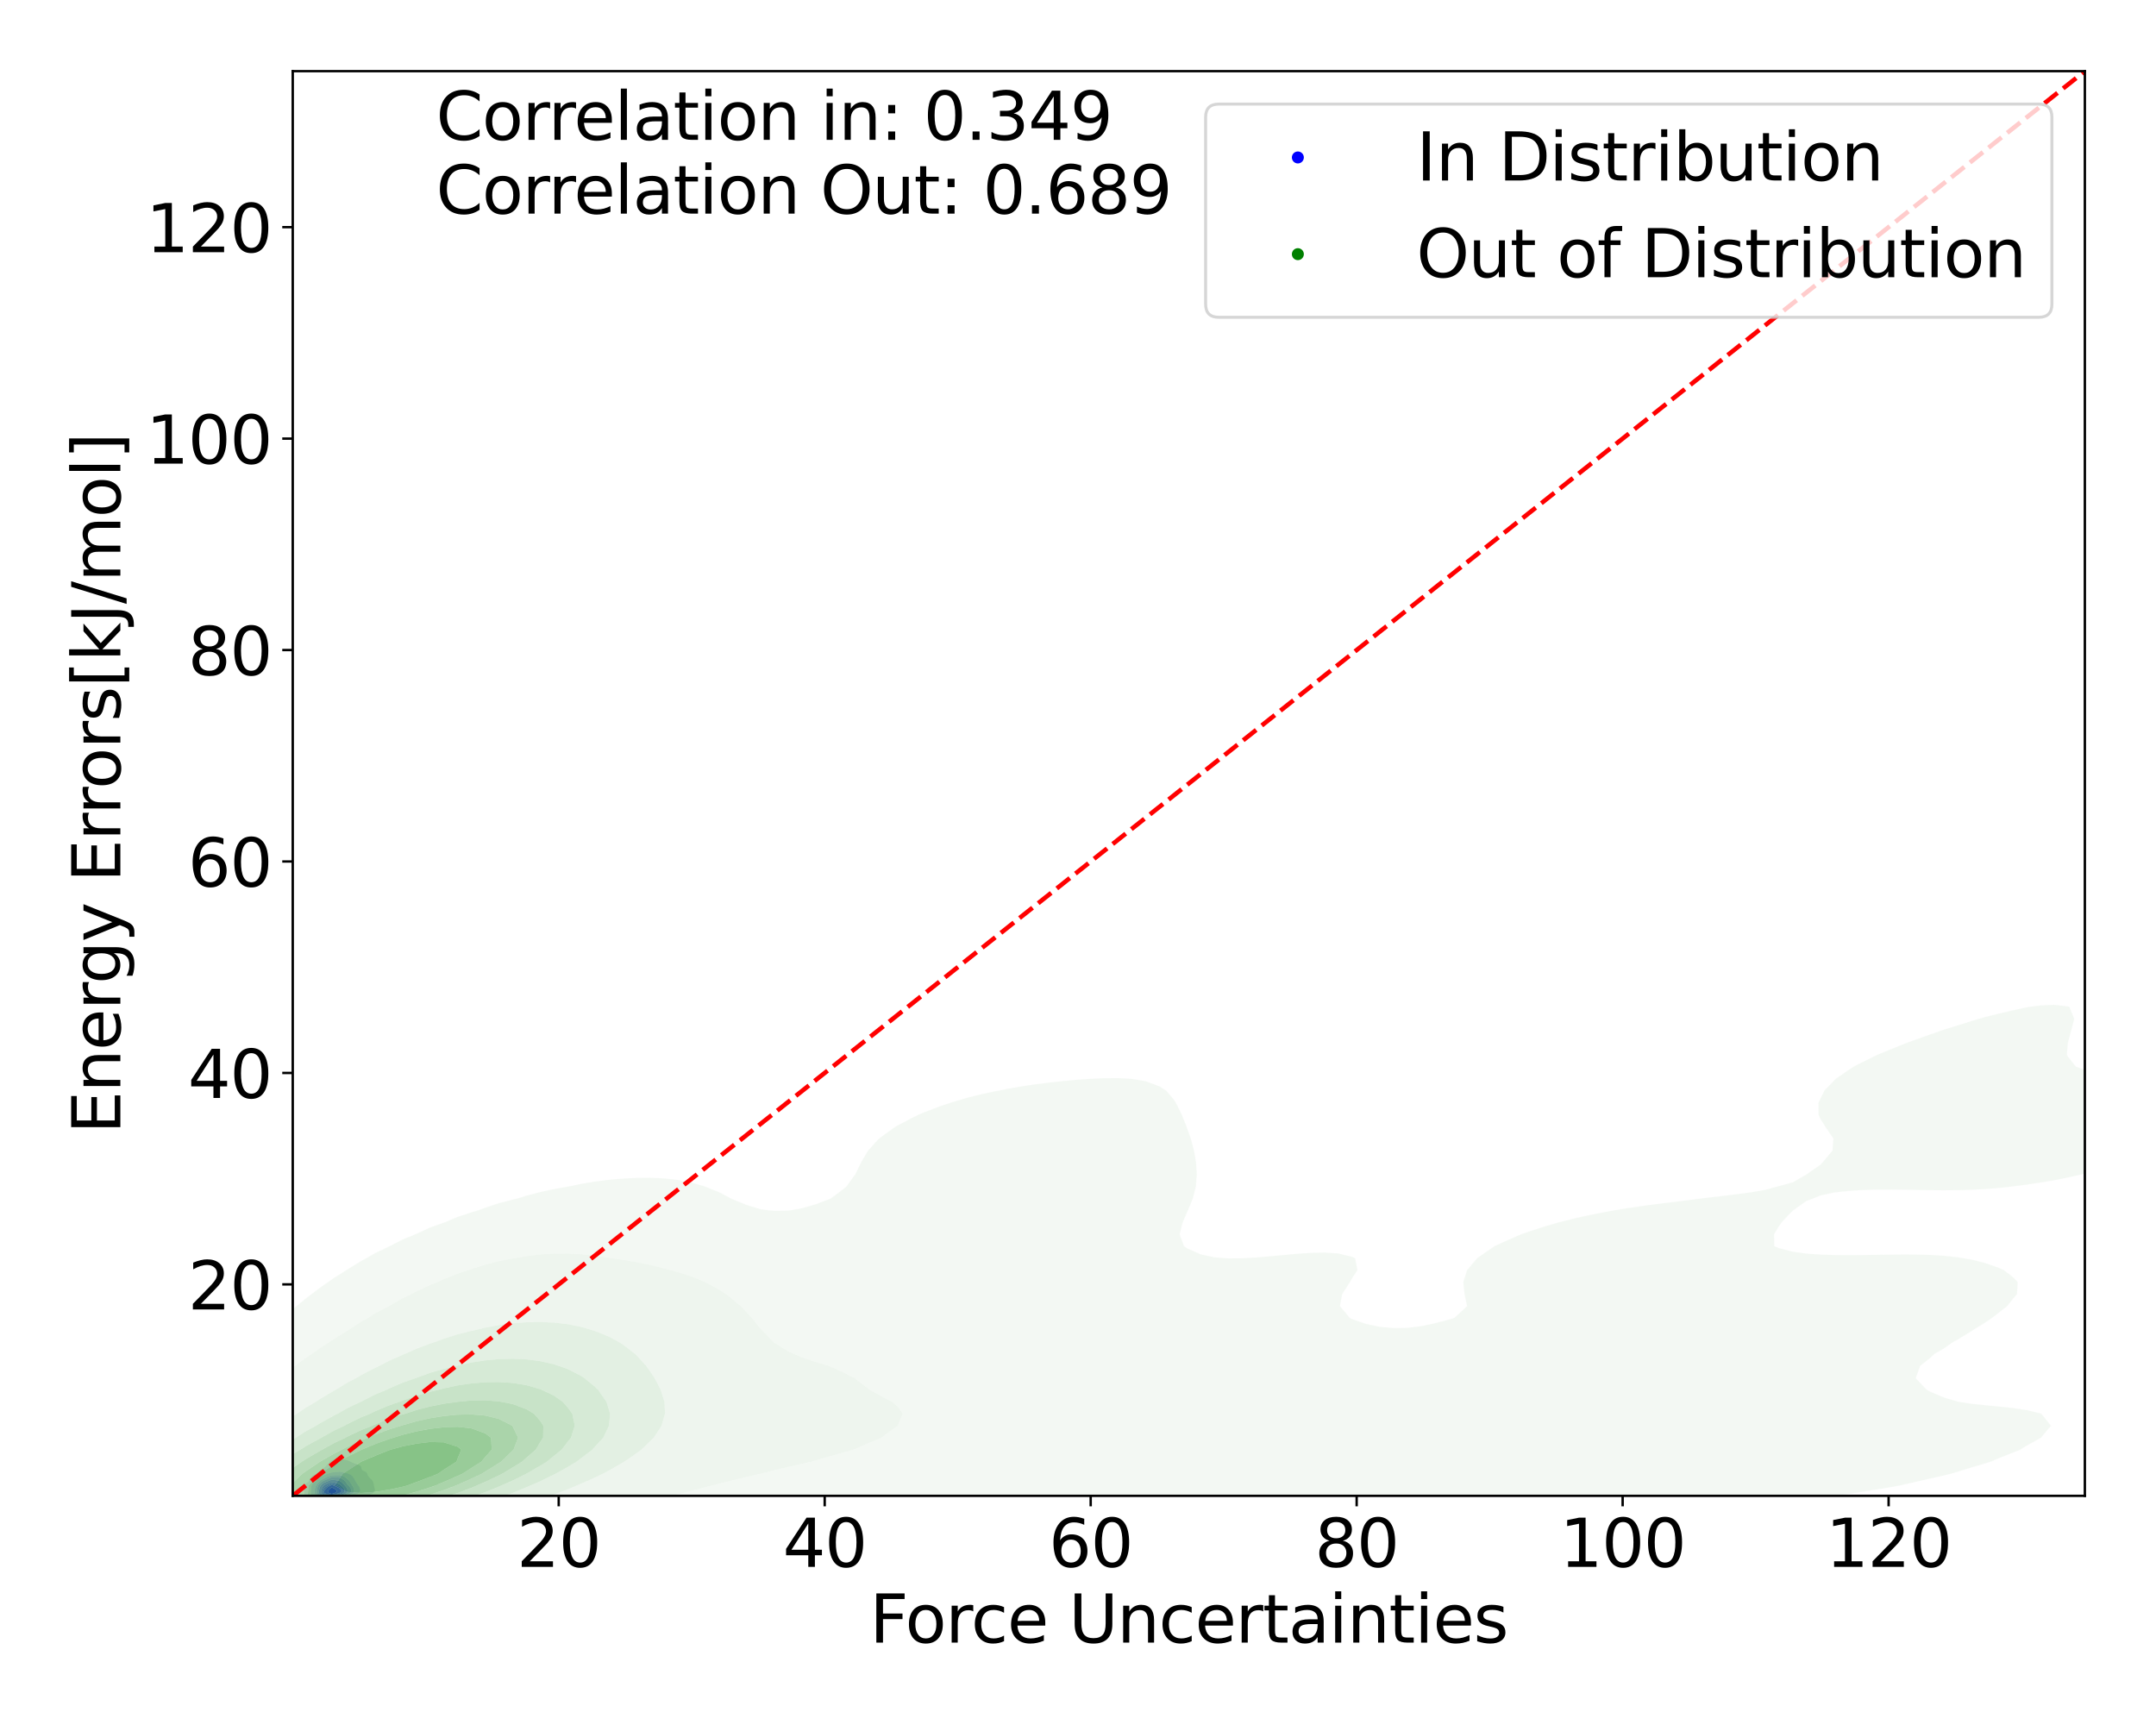 <?xml version="1.0" encoding="utf-8" standalone="no"?>
<!DOCTYPE svg PUBLIC "-//W3C//DTD SVG 1.1//EN"
  "http://www.w3.org/Graphics/SVG/1.1/DTD/svg11.dtd">
<svg xmlns:xlink="http://www.w3.org/1999/xlink" width="720pt" height="576pt" viewBox="0 0 720 576" xmlns="http://www.w3.org/2000/svg" version="1.1">
 <defs>
  <style type="text/css">*{stroke-linejoin: round; stroke-linecap: butt}</style>
 </defs>
 <g id="figure_1">
  <g id="patch_1">
   <path d="M 0 576 
L 720 576 
L 720 0 
L 0 0 
z
" style="fill: #ffffff"/>
  </g>
  <g id="axes_1">
   <g id="patch_2">
    <path d="M 97.76 499.48 
L 696.24 499.48 
L 696.24 23.76 
L 97.76 23.76 
z
" style="fill: #ffffff"/>
   </g>
   <g id="QuadContourSet_1">
    <path d="M 108.216 500.96 
L 110.807 500.917 
L 111.317 500.884 
L 113.398 500.773 
L 114.745 500.649 
L 115.989 500.513 
L 116.894 500.414 
L 118.41 500.179 
L 118.58 500.144 
L 120.12 499.944 
L 121.094 499.709 
L 121.171 499.683 
L 122.378 499.474 
L 123.178 499.239 
L 123.64 499.005 
L 123.762 498.906 
L 124.122 498.77 
L 124.55 498.535 
L 124.838 498.3 
L 125.024 498.065 
L 125.132 497.83 
L 125.178 497.595 
L 125.178 497.36 
L 125.144 497.126 
L 125.087 496.891 
L 125.021 496.656 
L 124.96 496.421 
L 124.912 496.186 
L 124.876 495.951 
L 124.841 495.716 
L 124.795 495.481 
L 124.731 495.247 
L 124.652 495.012 
L 124.562 494.777 
L 124.453 494.542 
L 124.305 494.307 
L 124.087 494.072 
L 123.762 493.837 
L 123.762 493.837 
L 123.589 493.602 
L 123.386 493.368 
L 123.173 493.133 
L 122.98 492.898 
L 122.831 492.663 
L 122.729 492.428 
L 122.65 492.193 
L 122.551 491.958 
L 122.382 491.723 
L 122.091 491.489 
L 121.653 491.254 
L 121.171 491.04 
L 121.143 491.019 
L 120.893 490.784 
L 120.741 490.549 
L 120.686 490.314 
L 120.677 490.079 
L 120.642 489.844 
L 120.511 489.61 
L 120.224 489.375 
L 119.749 489.14 
L 119.09 488.905 
L 118.58 488.749 
L 118.354 488.67 
L 117.773 488.435 
L 117.266 488.2 
L 116.776 487.965 
L 116.234 487.731 
L 115.989 487.64 
L 115.408 487.496 
L 114.37 487.261 
L 113.398 487.043 
L 112.197 487.261 
L 111.149 487.496 
L 110.807 487.592 
L 110.619 487.731 
L 110.349 487.965 
L 110.114 488.2 
L 109.892 488.435 
L 109.669 488.67 
L 109.442 488.905 
L 109.212 489.14 
L 108.983 489.375 
L 108.757 489.61 
L 108.538 489.844 
L 108.326 490.079 
L 108.216 490.194 
L 108.045 490.314 
L 107.68 490.549 
L 107.316 490.784 
L 106.968 491.019 
L 106.645 491.254 
L 106.346 491.489 
L 106.071 491.723 
L 105.823 491.958 
L 105.625 492.169 
L 105.564 492.193 
L 104.994 492.428 
L 104.563 492.663 
L 104.241 492.898 
L 103.998 493.133 
L 103.805 493.368 
L 103.641 493.602 
L 103.494 493.837 
L 103.359 494.072 
L 103.236 494.307 
L 103.128 494.542 
L 103.035 494.777 
L 103.034 494.779 
L 102.611 495.012 
L 102.287 495.247 
L 102.045 495.481 
L 101.867 495.716 
L 101.742 495.951 
L 101.657 496.186 
L 101.605 496.421 
L 101.578 496.656 
L 101.568 496.891 
L 101.569 497.126 
L 101.577 497.36 
L 101.588 497.595 
L 101.598 497.83 
L 101.604 498.065 
L 101.606 498.3 
L 101.607 498.535 
L 101.618 498.77 
L 101.653 499.005 
L 101.736 499.239 
L 101.896 499.474 
L 102.181 499.709 
L 102.678 499.944 
L 103.034 500.057 
L 103.165 500.179 
L 103.615 500.414 
L 104.599 500.649 
L 105.625 500.794 
L 107.015 500.884 
z
M 106.571 500.179 
L 105.625 499.984 
L 105.454 499.944 
L 104.697 499.709 
L 104.276 499.474 
L 104.041 499.239 
L 103.914 499.005 
L 103.852 498.77 
L 103.83 498.535 
L 103.829 498.3 
L 103.837 498.065 
L 103.847 497.83 
L 103.857 497.595 
L 103.865 497.36 
L 103.876 497.126 
L 103.892 496.891 
L 103.917 496.656 
L 103.956 496.421 
L 104.015 496.186 
L 104.1 495.951 
L 104.217 495.716 
L 104.375 495.481 
L 104.581 495.247 
L 104.845 495.012 
L 105.177 494.777 
L 105.587 494.542 
L 105.625 494.521 
L 105.81 494.307 
L 106.023 494.072 
L 106.249 493.837 
L 106.49 493.602 
L 106.757 493.368 
L 107.071 493.133 
L 107.461 492.898 
L 107.961 492.663 
L 108.216 492.561 
L 108.539 492.428 
L 109.17 492.193 
L 109.876 491.958 
L 110.63 491.723 
L 110.807 491.664 
L 112.691 491.489 
L 113.398 491.405 
L 113.807 491.489 
L 114.986 491.723 
L 115.989 491.954 
L 116.002 491.958 
L 116.657 492.193 
L 117.14 492.428 
L 117.479 492.663 
L 117.719 492.898 
L 117.903 493.133 
L 118.062 493.368 
L 118.213 493.602 
L 118.354 493.837 
L 118.478 494.072 
L 118.58 494.307 
L 118.58 494.307 
L 118.748 494.542 
L 118.892 494.777 
L 119.026 495.012 
L 119.163 495.247 
L 119.314 495.481 
L 119.479 495.716 
L 119.65 495.951 
L 119.815 496.186 
L 119.962 496.421 
L 120.089 496.656 
L 120.193 496.891 
L 120.271 497.126 
L 120.32 497.36 
L 120.332 497.595 
L 120.302 497.83 
L 120.222 498.065 
L 120.083 498.3 
L 119.858 498.535 
L 119.502 498.77 
L 118.928 499.005 
L 118.58 499.103 
L 118.329 499.239 
L 117.681 499.474 
L 116.58 499.709 
L 115.989 499.802 
L 115.221 499.944 
L 113.398 500.164 
L 113.205 500.179 
L 110.807 500.361 
L 108.216 500.364 
z
" clip-path="url(#pf31ac1707e)" style="fill: #e6e6f3"/>
    <path d="M 108.216 500.364 
L 110.807 500.361 
L 113.205 500.179 
L 113.398 500.164 
L 115.221 499.944 
L 115.989 499.802 
L 116.58 499.709 
L 117.681 499.474 
L 118.329 499.239 
L 118.58 499.103 
L 118.928 499.005 
L 119.502 498.77 
L 119.858 498.535 
L 120.083 498.3 
L 120.222 498.065 
L 120.302 497.83 
L 120.332 497.595 
L 120.32 497.36 
L 120.271 497.126 
L 120.193 496.891 
L 120.089 496.656 
L 119.962 496.421 
L 119.815 496.186 
L 119.65 495.951 
L 119.479 495.716 
L 119.314 495.481 
L 119.163 495.247 
L 119.026 495.012 
L 118.892 494.777 
L 118.748 494.542 
L 118.58 494.307 
L 118.58 494.307 
L 118.478 494.072 
L 118.354 493.837 
L 118.213 493.602 
L 118.062 493.368 
L 117.903 493.133 
L 117.719 492.898 
L 117.479 492.663 
L 117.14 492.428 
L 116.657 492.193 
L 116.002 491.958 
L 115.989 491.954 
L 114.986 491.723 
L 113.807 491.489 
L 113.398 491.405 
L 112.691 491.489 
L 110.807 491.664 
L 110.63 491.723 
L 109.876 491.958 
L 109.17 492.193 
L 108.539 492.428 
L 108.216 492.561 
L 107.961 492.663 
L 107.461 492.898 
L 107.071 493.133 
L 106.757 493.368 
L 106.49 493.602 
L 106.249 493.837 
L 106.023 494.072 
L 105.81 494.307 
L 105.625 494.521 
L 105.587 494.542 
L 105.177 494.777 
L 104.845 495.012 
L 104.581 495.247 
L 104.375 495.481 
L 104.217 495.716 
L 104.1 495.951 
L 104.015 496.186 
L 103.956 496.421 
L 103.917 496.656 
L 103.892 496.891 
L 103.876 497.126 
L 103.865 497.36 
L 103.857 497.595 
L 103.847 497.83 
L 103.837 498.065 
L 103.829 498.3 
L 103.83 498.535 
L 103.852 498.77 
L 103.914 499.005 
L 104.041 499.239 
L 104.276 499.474 
L 104.697 499.709 
L 105.454 499.944 
L 105.625 499.984 
L 106.571 500.179 
z
M 107.51 499.944 
L 106.388 499.709 
L 105.829 499.474 
L 105.625 499.314 
L 105.487 499.239 
L 105.219 499.005 
L 105.085 498.77 
L 105.035 498.535 
L 105.033 498.3 
L 105.054 498.065 
L 105.082 497.83 
L 105.11 497.595 
L 105.138 497.36 
L 105.169 497.126 
L 105.209 496.891 
L 105.266 496.656 
L 105.347 496.421 
L 105.463 496.186 
L 105.625 495.951 
L 105.625 495.951 
L 105.736 495.716 
L 105.88 495.481 
L 106.06 495.247 
L 106.276 495.012 
L 106.529 494.777 
L 106.817 494.542 
L 107.138 494.307 
L 107.49 494.072 
L 107.876 493.837 
L 108.216 493.646 
L 108.304 493.602 
L 108.773 493.368 
L 109.293 493.133 
L 109.906 492.898 
L 110.65 492.663 
L 110.807 492.618 
L 113.398 492.553 
L 113.852 492.663 
L 114.586 492.898 
L 115.084 493.133 
L 115.442 493.368 
L 115.728 493.602 
L 115.977 493.837 
L 115.989 493.85 
L 116.255 494.072 
L 116.5 494.307 
L 116.704 494.542 
L 116.871 494.777 
L 117.014 495.012 
L 117.149 495.247 
L 117.288 495.481 
L 117.437 495.716 
L 117.595 495.951 
L 117.754 496.186 
L 117.9 496.421 
L 118.025 496.656 
L 118.125 496.891 
L 118.201 497.126 
L 118.255 497.36 
L 118.283 497.595 
L 118.279 497.83 
L 118.232 498.065 
L 118.13 498.3 
L 117.952 498.535 
L 117.665 498.77 
L 117.208 499.005 
L 116.472 499.239 
L 115.989 499.348 
L 115.565 499.474 
L 114.391 499.709 
L 113.398 499.846 
L 112.341 499.944 
L 110.807 500.071 
L 108.216 500.042 
z
" clip-path="url(#pf31ac1707e)" style="fill: #cfcff4"/>
    <path d="M 108.216 500.042 
L 110.807 500.071 
L 112.341 499.944 
L 113.398 499.846 
L 114.391 499.709 
L 115.565 499.474 
L 115.989 499.348 
L 116.472 499.239 
L 117.208 499.005 
L 117.665 498.77 
L 117.952 498.535 
L 118.13 498.3 
L 118.232 498.065 
L 118.279 497.83 
L 118.283 497.595 
L 118.255 497.36 
L 118.201 497.126 
L 118.125 496.891 
L 118.025 496.656 
L 117.9 496.421 
L 117.754 496.186 
L 117.595 495.951 
L 117.437 495.716 
L 117.288 495.481 
L 117.149 495.247 
L 117.014 495.012 
L 116.871 494.777 
L 116.704 494.542 
L 116.5 494.307 
L 116.255 494.072 
L 115.989 493.85 
L 115.977 493.837 
L 115.728 493.602 
L 115.442 493.368 
L 115.084 493.133 
L 114.586 492.898 
L 113.852 492.663 
L 113.398 492.553 
L 110.807 492.618 
L 110.65 492.663 
L 109.906 492.898 
L 109.293 493.133 
L 108.773 493.368 
L 108.304 493.602 
L 108.216 493.646 
L 107.876 493.837 
L 107.49 494.072 
L 107.138 494.307 
L 106.817 494.542 
L 106.529 494.777 
L 106.276 495.012 
L 106.06 495.247 
L 105.88 495.481 
L 105.736 495.716 
L 105.625 495.951 
L 105.625 495.951 
L 105.463 496.186 
L 105.347 496.421 
L 105.266 496.656 
L 105.209 496.891 
L 105.169 497.126 
L 105.138 497.36 
L 105.11 497.595 
L 105.082 497.83 
L 105.054 498.065 
L 105.033 498.3 
L 105.035 498.535 
L 105.085 498.77 
L 105.219 499.005 
L 105.487 499.239 
L 105.625 499.314 
L 105.829 499.474 
L 106.388 499.709 
L 107.51 499.944 
z
M 107.592 499.709 
L 106.715 499.474 
L 106.254 499.239 
L 106.015 499.005 
L 105.899 498.77 
L 105.853 498.535 
L 105.845 498.3 
L 105.857 498.065 
L 105.877 497.83 
L 105.9 497.595 
L 105.925 497.36 
L 105.953 497.126 
L 105.989 496.891 
L 106.036 496.656 
L 106.101 496.421 
L 106.189 496.186 
L 106.308 495.951 
L 106.462 495.716 
L 106.657 495.481 
L 106.896 495.247 
L 107.181 495.012 
L 107.513 494.777 
L 107.893 494.542 
L 108.216 494.36 
L 108.345 494.307 
L 108.884 494.072 
L 109.411 493.837 
L 109.947 493.602 
L 110.528 493.368 
L 110.807 493.265 
L 113.398 493.368 
L 113.398 493.368 
L 113.887 493.602 
L 114.292 493.837 
L 114.645 494.072 
L 114.952 494.307 
L 115.211 494.542 
L 115.423 494.777 
L 115.597 495.012 
L 115.748 495.247 
L 115.889 495.481 
L 115.989 495.645 
L 116.053 495.716 
L 116.282 495.951 
L 116.516 496.186 
L 116.737 496.421 
L 116.927 496.656 
L 117.079 496.891 
L 117.191 497.126 
L 117.267 497.36 
L 117.307 497.595 
L 117.305 497.83 
L 117.249 498.065 
L 117.119 498.3 
L 116.883 498.535 
L 116.49 498.77 
L 115.989 498.96 
L 115.908 499.005 
L 115.299 499.239 
L 114.318 499.474 
L 113.398 499.624 
L 112.629 499.709 
L 110.807 499.877 
L 108.216 499.818 
z
" clip-path="url(#pf31ac1707e)" style="fill: #b8b8f6"/>
    <path d="M 108.216 499.818 
L 110.807 499.877 
L 112.629 499.709 
L 113.398 499.624 
L 114.318 499.474 
L 115.299 499.239 
L 115.908 499.005 
L 115.989 498.96 
L 116.49 498.77 
L 116.883 498.535 
L 117.119 498.3 
L 117.249 498.065 
L 117.305 497.83 
L 117.307 497.595 
L 117.267 497.36 
L 117.191 497.126 
L 117.079 496.891 
L 116.927 496.656 
L 116.737 496.421 
L 116.516 496.186 
L 116.282 495.951 
L 116.053 495.716 
L 115.989 495.645 
L 115.889 495.481 
L 115.748 495.247 
L 115.597 495.012 
L 115.423 494.777 
L 115.211 494.542 
L 114.952 494.307 
L 114.645 494.072 
L 114.292 493.837 
L 113.887 493.602 
L 113.398 493.368 
L 113.398 493.368 
L 110.807 493.265 
L 110.528 493.368 
L 109.947 493.602 
L 109.411 493.837 
L 108.884 494.072 
L 108.345 494.307 
L 108.216 494.36 
L 107.893 494.542 
L 107.513 494.777 
L 107.181 495.012 
L 106.896 495.247 
L 106.657 495.481 
L 106.462 495.716 
L 106.308 495.951 
L 106.189 496.186 
L 106.101 496.421 
L 106.036 496.656 
L 105.989 496.891 
L 105.953 497.126 
L 105.925 497.36 
L 105.9 497.595 
L 105.877 497.83 
L 105.857 498.065 
L 105.845 498.3 
L 105.853 498.535 
L 105.899 498.77 
L 106.015 499.005 
L 106.254 499.239 
L 106.715 499.474 
L 107.592 499.709 
z
M 107.85 499.474 
L 107.157 499.239 
L 106.782 499.005 
L 106.588 498.77 
L 106.501 498.535 
L 106.476 498.3 
L 106.486 498.065 
L 106.515 497.83 
L 106.554 497.595 
L 106.598 497.36 
L 106.649 497.126 
L 106.711 496.891 
L 106.788 496.656 
L 106.887 496.421 
L 107.017 496.186 
L 107.183 495.951 
L 107.394 495.716 
L 107.654 495.481 
L 107.968 495.247 
L 108.216 495.086 
L 108.404 495.012 
L 109.009 494.777 
L 109.617 494.542 
L 110.218 494.307 
L 110.807 494.074 
L 112.548 494.307 
L 113.398 494.467 
L 113.52 494.542 
L 113.866 494.777 
L 114.162 495.012 
L 114.422 495.247 
L 114.656 495.481 
L 114.876 495.716 
L 115.089 495.951 
L 115.296 496.186 
L 115.495 496.421 
L 115.674 496.656 
L 115.82 496.891 
L 115.927 497.126 
L 115.989 497.335 
L 116.001 497.36 
L 116.055 497.595 
L 116.057 497.83 
L 115.989 498.065 
L 115.989 498.065 
L 115.885 498.3 
L 115.694 498.535 
L 115.376 498.77 
L 114.866 499.005 
L 114.051 499.239 
L 113.398 499.369 
L 112.629 499.474 
L 110.807 499.667 
L 108.216 499.557 
z
" clip-path="url(#pf31ac1707e)" style="fill: #9f9ff7"/>
    <path d="M 108.216 499.557 
L 110.807 499.667 
L 112.629 499.474 
L 113.398 499.369 
L 114.051 499.239 
L 114.866 499.005 
L 115.376 498.77 
L 115.694 498.535 
L 115.885 498.3 
L 115.989 498.065 
L 115.989 498.065 
L 116.057 497.83 
L 116.055 497.595 
L 116.001 497.36 
L 115.989 497.335 
L 115.927 497.126 
L 115.82 496.891 
L 115.674 496.656 
L 115.495 496.421 
L 115.296 496.186 
L 115.089 495.951 
L 114.876 495.716 
L 114.656 495.481 
L 114.422 495.247 
L 114.162 495.012 
L 113.866 494.777 
L 113.52 494.542 
L 113.398 494.467 
L 112.548 494.307 
L 110.807 494.074 
L 110.218 494.307 
L 109.617 494.542 
L 109.009 494.777 
L 108.404 495.012 
L 108.216 495.086 
L 107.968 495.247 
L 107.654 495.481 
L 107.394 495.716 
L 107.183 495.951 
L 107.017 496.186 
L 106.887 496.421 
L 106.788 496.656 
L 106.711 496.891 
L 106.649 497.126 
L 106.598 497.36 
L 106.554 497.595 
L 106.515 497.83 
L 106.486 498.065 
L 106.476 498.3 
L 106.501 498.535 
L 106.588 498.77 
L 106.782 499.005 
L 107.157 499.239 
L 107.85 499.474 
z
M 108.232 499.239 
L 108.216 499.237 
L 107.688 499.005 
L 107.402 498.77 
L 107.266 498.535 
L 107.221 498.3 
L 107.229 498.065 
L 107.268 497.83 
L 107.325 497.595 
L 107.393 497.36 
L 107.471 497.126 
L 107.563 496.891 
L 107.675 496.656 
L 107.816 496.421 
L 107.993 496.186 
L 108.216 495.951 
L 108.216 495.951 
L 108.68 495.716 
L 109.225 495.481 
L 109.831 495.247 
L 110.472 495.012 
L 110.807 494.89 
L 111.397 495.012 
L 112.32 495.247 
L 113.031 495.481 
L 113.398 495.626 
L 113.514 495.716 
L 113.802 495.951 
L 114.071 496.186 
L 114.325 496.421 
L 114.556 496.656 
L 114.753 496.891 
L 114.907 497.126 
L 115.014 497.36 
L 115.076 497.595 
L 115.09 497.83 
L 115.047 498.065 
L 114.925 498.3 
L 114.691 498.535 
L 114.291 498.77 
L 113.637 499.005 
L 113.398 499.065 
L 112.4 499.239 
L 110.807 499.441 
z
" clip-path="url(#pf31ac1707e)" style="fill: #8181f8"/>
    <path d="M 110.807 499.441 
L 112.4 499.239 
L 113.398 499.065 
L 113.637 499.005 
L 114.291 498.77 
L 114.691 498.535 
L 114.925 498.3 
L 115.047 498.065 
L 115.09 497.83 
L 115.076 497.595 
L 115.014 497.36 
L 114.907 497.126 
L 114.753 496.891 
L 114.556 496.656 
L 114.325 496.421 
L 114.071 496.186 
L 113.802 495.951 
L 113.514 495.716 
L 113.398 495.626 
L 113.031 495.481 
L 112.32 495.247 
L 111.397 495.012 
L 110.807 494.89 
L 110.472 495.012 
L 109.831 495.247 
L 109.225 495.481 
L 108.68 495.716 
L 108.216 495.951 
L 108.216 495.951 
L 107.993 496.186 
L 107.816 496.421 
L 107.675 496.656 
L 107.563 496.891 
L 107.471 497.126 
L 107.393 497.36 
L 107.325 497.595 
L 107.268 497.83 
L 107.229 498.065 
L 107.221 498.3 
L 107.266 498.535 
L 107.402 498.77 
L 107.688 499.005 
L 108.216 499.237 
L 108.232 499.239 
z
M 110.612 499.239 
L 108.72 499.005 
L 108.216 498.87 
L 108.072 498.77 
L 107.896 498.535 
L 107.833 498.3 
L 107.84 498.065 
L 107.888 497.83 
L 107.96 497.595 
L 108.047 497.36 
L 108.147 497.126 
L 108.216 496.985 
L 108.295 496.891 
L 108.531 496.656 
L 108.826 496.421 
L 109.196 496.186 
L 109.652 495.951 
L 110.196 495.716 
L 110.807 495.484 
L 111.611 495.716 
L 112.272 495.951 
L 112.832 496.186 
L 113.337 496.421 
L 113.398 496.451 
L 113.636 496.656 
L 113.876 496.891 
L 114.068 497.126 
L 114.206 497.36 
L 114.289 497.595 
L 114.314 497.83 
L 114.271 498.065 
L 114.135 498.3 
L 113.866 498.535 
L 113.398 498.77 
L 113.398 498.77 
L 112.392 499.005 
L 110.928 499.239 
L 110.807 499.255 
z
" clip-path="url(#pf31ac1707e)" style="fill: #6363fa"/>
    <path d="M 110.807 499.255 
L 110.928 499.239 
L 112.392 499.005 
L 113.398 498.77 
L 113.398 498.77 
L 113.866 498.535 
L 114.135 498.3 
L 114.271 498.065 
L 114.314 497.83 
L 114.289 497.595 
L 114.206 497.36 
L 114.068 497.126 
L 113.876 496.891 
L 113.636 496.656 
L 113.398 496.451 
L 113.337 496.421 
L 112.832 496.186 
L 112.272 495.951 
L 111.611 495.716 
L 110.807 495.484 
L 110.196 495.716 
L 109.652 495.951 
L 109.196 496.186 
L 108.826 496.421 
L 108.531 496.656 
L 108.295 496.891 
L 108.216 496.985 
L 108.147 497.126 
L 108.047 497.36 
L 107.96 497.595 
L 107.888 497.83 
L 107.84 498.065 
L 107.833 498.3 
L 107.896 498.535 
L 108.072 498.77 
L 108.216 498.87 
L 108.72 499.005 
L 110.612 499.239 
z
M 109.804 499.005 
L 108.784 498.77 
L 108.355 498.535 
L 108.216 498.3 
L 108.226 498.065 
L 108.312 497.83 
L 108.441 497.595 
L 108.599 497.36 
L 108.787 497.126 
L 109.014 496.891 
L 109.29 496.656 
L 109.629 496.421 
L 110.045 496.186 
L 110.55 495.951 
L 110.807 495.846 
L 111.133 495.951 
L 111.765 496.186 
L 112.312 496.421 
L 112.811 496.656 
L 113.27 496.891 
L 113.398 496.966 
L 113.543 497.126 
L 113.701 497.36 
L 113.797 497.595 
L 113.829 497.83 
L 113.786 498.065 
L 113.641 498.3 
L 113.398 498.497 
L 113.327 498.535 
L 112.621 498.77 
L 111.569 499.005 
L 110.807 499.126 
z
" clip-path="url(#pf31ac1707e)" style="fill: #4c4cfb"/>
    <path d="M 110.807 499.126 
L 111.569 499.005 
L 112.621 498.77 
L 113.327 498.535 
L 113.398 498.497 
L 113.641 498.3 
L 113.786 498.065 
L 113.829 497.83 
L 113.797 497.595 
L 113.701 497.36 
L 113.543 497.126 
L 113.398 496.966 
L 113.27 496.891 
L 112.811 496.656 
L 112.312 496.421 
L 111.765 496.186 
L 111.133 495.951 
L 110.807 495.846 
L 110.55 495.951 
L 110.045 496.186 
L 109.629 496.421 
L 109.29 496.656 
L 109.014 496.891 
L 108.787 497.126 
L 108.599 497.36 
L 108.441 497.595 
L 108.312 497.83 
L 108.226 498.065 
L 108.216 498.3 
L 108.355 498.535 
L 108.784 498.77 
L 109.804 499.005 
z
M 110.517 498.77 
L 109.842 498.535 
L 109.567 498.3 
L 109.507 498.065 
L 109.569 497.83 
L 109.708 497.595 
L 109.904 497.36 
L 110.151 497.126 
L 110.45 496.891 
L 110.807 496.656 
L 111.298 496.891 
L 111.735 497.126 
L 112.095 497.36 
L 112.345 497.595 
L 112.464 497.83 
L 112.436 498.065 
L 112.23 498.3 
L 111.798 498.535 
L 111.068 498.77 
L 110.807 498.826 
z
" clip-path="url(#pf31ac1707e)" style="fill: #3333fc"/>
    <path d="M 110.807 498.826 
L 111.068 498.77 
L 111.798 498.535 
L 112.23 498.3 
L 112.436 498.065 
L 112.464 497.83 
L 112.345 497.595 
L 112.095 497.36 
L 111.735 497.126 
L 111.298 496.891 
L 110.807 496.656 
L 110.45 496.891 
L 110.151 497.126 
L 109.904 497.36 
L 109.708 497.595 
L 109.569 497.83 
L 109.507 498.065 
L 109.567 498.3 
L 109.842 498.535 
L 110.517 498.77 
z
" clip-path="url(#pf31ac1707e)" style="fill: #1111fe"/>
   </g>
   <g id="QuadContourSet_2">
    <path d="M 28.72 533.596 
L 33.316 534.645 
L 37.913 535.287 
L 42.509 535.666 
L 47.105 535.872 
L 51.701 535.96 
L 56.297 535.961 
L 60.893 535.895 
L 65.489 535.77 
L 70.085 535.591 
L 74.681 535.351 
L 79.277 535.042 
L 83.873 534.645 
L 88.469 534.138 
L 93.066 533.483 
L 97.662 532.635 
L 100.434 532.024 
L 102.258 531.872 
L 106.854 531.447 
L 111.45 530.912 
L 116.046 530.232 
L 120.642 529.365 
L 125.238 528.262 
L 126.177 528.027 
L 129.834 527.658 
L 134.43 527.102 
L 139.026 526.408 
L 143.622 525.548 
L 148.219 524.496 
L 150.14 524.031 
L 152.815 523.738 
L 157.411 523.177 
L 162.007 522.5 
L 166.603 521.695 
L 171.199 520.756 
L 174.459 520.035 
L 175.795 519.883 
L 180.391 519.353 
L 184.987 518.747 
L 189.583 518.067 
L 194.179 517.323 
L 198.776 516.525 
L 201.573 516.038 
L 203.372 515.853 
L 207.968 515.384 
L 212.564 514.889 
L 217.16 514.377 
L 221.756 513.852 
L 226.352 513.323 
L 230.948 512.792 
L 235.544 512.269 
L 237.683 512.042 
L 240.14 511.87 
L 244.736 511.576 
L 249.332 511.305 
L 253.929 511.065 
L 258.525 510.865 
L 263.121 510.709 
L 267.717 510.601 
L 272.313 510.536 
L 276.909 510.499 
L 281.505 510.471 
L 286.101 510.429 
L 290.697 510.354 
L 295.293 510.23 
L 299.889 510.049 
L 304.485 509.809 
L 309.082 509.509 
L 313.678 509.156 
L 318.274 508.757 
L 322.87 508.326 
L 325.837 508.046 
L 327.466 507.921 
L 332.062 507.596 
L 336.658 507.306 
L 341.254 507.08 
L 345.85 506.948 
L 350.446 506.937 
L 355.042 507.07 
L 359.639 507.351 
L 364.235 507.76 
L 366.898 508.046 
L 368.831 508.273 
L 373.427 508.809 
L 378.023 509.27 
L 382.619 509.624 
L 387.215 509.86 
L 391.811 509.986 
L 396.407 510.018 
L 401.003 509.977 
L 405.599 509.884 
L 410.195 509.761 
L 414.792 509.631 
L 419.388 509.517 
L 423.984 509.439 
L 428.58 509.412 
L 433.176 509.443 
L 437.772 509.523 
L 442.368 509.633 
L 446.964 509.749 
L 451.56 509.844 
L 456.156 509.897 
L 460.752 509.896 
L 465.348 509.833 
L 469.945 509.708 
L 474.541 509.521 
L 479.137 509.277 
L 483.733 508.98 
L 488.329 508.641 
L 492.925 508.271 
L 495.681 508.046 
L 497.521 507.932 
L 502.117 507.664 
L 506.713 507.414 
L 511.309 507.192 
L 515.905 507.01 
L 520.501 506.872 
L 525.098 506.772 
L 529.694 506.694 
L 534.29 506.616 
L 538.886 506.515 
L 543.482 506.372 
L 548.078 506.177 
L 552.674 505.924 
L 557.27 505.61 
L 561.866 505.234 
L 566.462 504.799 
L 571.058 504.309 
L 573.35 504.049 
L 575.655 503.815 
L 580.251 503.336 
L 584.847 502.835 
L 589.443 502.314 
L 594.039 501.777 
L 598.635 501.234 
L 603.231 500.69 
L 607.827 500.145 
L 608.591 500.053 
L 612.423 499.54 
L 617.019 498.879 
L 621.615 498.178 
L 626.211 497.445 
L 630.808 496.676 
L 634.282 496.057 
L 635.404 495.808 
L 640 494.754 
L 644.596 493.711 
L 649.192 492.658 
L 651.68 492.06 
L 653.788 491.402 
L 658.384 489.998 
L 662.98 488.633 
L 664.827 488.064 
L 667.576 486.893 
L 672.172 485.054 
L 674.676 484.068 
L 676.768 482.748 
L 681.364 480.192 
L 681.587 480.071 
L 684.91 476.075 
L 681.731 472.079 
L 681.364 471.951 
L 676.768 470.858 
L 672.172 470.161 
L 667.576 469.666 
L 662.98 469.232 
L 658.384 468.735 
L 654.028 468.083 
L 653.788 468.03 
L 649.192 466.648 
L 644.596 464.714 
L 643.445 464.086 
L 640 460.475 
L 639.753 460.09 
L 640 459.495 
L 641.235 456.094 
L 644.596 453.428 
L 645.954 452.097 
L 649.192 450.247 
L 652.258 448.101 
L 653.788 447.269 
L 658.384 444.468 
L 658.913 444.105 
L 662.98 441.613 
L 665.191 440.108 
L 667.576 438.257 
L 670.308 436.112 
L 672.172 433.754 
L 673.567 432.116 
L 673.819 428.119 
L 672.172 426.4 
L 669.188 424.123 
L 667.576 423.387 
L 662.98 421.747 
L 658.384 420.599 
L 655.629 420.127 
L 653.788 419.819 
L 649.192 419.317 
L 644.596 419.041 
L 640 418.923 
L 635.404 418.907 
L 630.808 418.95 
L 626.211 419.017 
L 621.615 419.078 
L 617.019 419.105 
L 612.423 419.067 
L 607.827 418.92 
L 603.231 418.594 
L 598.635 417.961 
L 594.039 416.755 
L 592.551 416.13 
L 592.435 412.134 
L 594.039 409.538 
L 594.987 408.138 
L 598.635 404.309 
L 598.848 404.141 
L 603.231 401.037 
L 605.637 400.145 
L 607.827 399.209 
L 612.423 398.205 
L 617.019 397.685 
L 621.615 397.388 
L 626.211 397.241 
L 630.808 397.209 
L 635.404 397.255 
L 640 397.338 
L 644.596 397.418 
L 649.192 397.456 
L 653.788 397.42 
L 658.384 397.289 
L 662.98 397.046 
L 667.576 396.674 
L 672.172 396.159 
L 672.239 396.149 
L 676.768 395.571 
L 681.364 394.89 
L 685.961 394.103 
L 690.557 393.191 
L 695.029 392.153 
L 695.153 392.125 
L 699.749 391.028 
L 704.345 389.831 
L 708.941 388.478 
L 709.934 388.156 
L 713.537 386.985 
L 718.133 385.387 
L 721.329 384.16 
L 722.729 383.541 
L 727.325 381.473 
L 730.076 380.164 
L 731.921 378.955 
L 736.324 376.167 
L 736.518 375.906 
L 739.628 372.171 
L 738.651 368.175 
L 736.518 366.874 
L 731.921 364.857 
L 729.834 364.178 
L 727.325 363.534 
L 722.729 362.512 
L 718.133 361.617 
L 713.537 360.815 
L 709.554 360.182 
L 708.941 360.056 
L 704.345 359.139 
L 699.749 358.133 
L 695.153 356.867 
L 693.271 356.186 
L 690.557 352.787 
L 690.231 352.189 
L 690.557 348.193 
L 690.557 348.193 
L 691.672 344.197 
L 692.693 340.2 
L 691.067 336.204 
L 690.557 336.033 
L 685.961 335.525 
L 681.364 335.732 
L 677.767 336.204 
L 676.768 336.359 
L 672.172 337.379 
L 667.576 338.45 
L 662.98 339.596 
L 660.853 340.2 
L 658.384 340.95 
L 653.788 342.379 
L 649.192 343.816 
L 648.051 344.197 
L 644.596 345.428 
L 640 347.052 
L 636.843 348.193 
L 635.404 348.77 
L 630.808 350.624 
L 627.037 352.189 
L 626.211 352.588 
L 621.615 354.844 
L 619.021 356.186 
L 617.019 357.495 
L 613.129 360.182 
L 612.423 360.898 
L 609.26 364.178 
L 607.827 367.105 
L 607.291 368.175 
L 607.306 372.171 
L 607.827 373.438 
L 609.535 376.167 
L 612.257 380.164 
L 611.988 384.16 
L 608.65 388.156 
L 607.827 388.988 
L 603.274 392.153 
L 603.231 392.194 
L 598.635 394.846 
L 594.039 396.067 
L 593.708 396.149 
L 589.443 397.322 
L 584.847 398.112 
L 580.251 398.738 
L 575.655 399.298 
L 571.058 399.833 
L 568.51 400.145 
L 566.462 400.401 
L 561.866 400.987 
L 557.27 401.555 
L 552.674 402.133 
L 548.078 402.747 
L 543.482 403.421 
L 539.116 404.141 
L 538.886 404.18 
L 534.29 405.041 
L 529.694 405.973 
L 525.098 407.007 
L 520.626 408.138 
L 520.501 408.172 
L 515.905 409.525 
L 511.309 410.997 
L 508.031 412.134 
L 506.713 412.7 
L 502.117 414.724 
L 499.093 416.13 
L 497.521 417.202 
L 493.28 420.127 
L 492.925 420.577 
L 489.931 424.123 
L 488.671 428.119 
L 489.077 432.116 
L 489.946 436.112 
L 488.329 437.654 
L 485.613 440.108 
L 483.733 440.658 
L 479.137 441.871 
L 474.541 442.842 
L 469.945 443.398 
L 465.348 443.47 
L 460.752 443.043 
L 456.156 442.079 
L 451.56 440.481 
L 450.802 440.108 
L 447.467 436.112 
L 448.238 432.116 
L 450.796 428.119 
L 451.56 426.749 
L 453.322 424.123 
L 452.546 420.127 
L 451.56 419.686 
L 446.964 418.556 
L 442.368 418.245 
L 437.772 418.35 
L 433.176 418.665 
L 428.58 419.077 
L 423.984 419.509 
L 419.388 419.896 
L 415.385 420.127 
L 414.792 420.161 
L 410.195 420.192 
L 409.155 420.127 
L 405.599 419.849 
L 401.003 418.854 
L 396.407 416.823 
L 395.407 416.13 
L 393.944 412.134 
L 394.972 408.138 
L 396.407 404.806 
L 396.717 404.141 
L 398.355 400.145 
L 399.36 396.149 
L 399.674 392.153 
L 399.415 388.156 
L 398.728 384.16 
L 397.66 380.164 
L 396.407 376.712 
L 396.24 376.167 
L 394.639 372.171 
L 392.658 368.175 
L 391.811 366.925 
L 389.451 364.178 
L 387.215 362.757 
L 382.619 361.045 
L 378.023 360.26 
L 376.832 360.182 
L 373.427 360 
L 368.831 360.018 
L 365.306 360.182 
L 364.235 360.228 
L 359.639 360.556 
L 355.042 360.974 
L 350.446 361.473 
L 345.85 362.057 
L 341.254 362.739 
L 336.658 363.538 
L 333.476 364.178 
L 332.062 364.449 
L 327.466 365.441 
L 322.87 366.598 
L 318.274 367.942 
L 317.55 368.175 
L 313.678 369.488 
L 309.082 371.243 
L 306.843 372.171 
L 304.485 373.329 
L 299.889 375.74 
L 299.093 376.167 
L 295.293 378.912 
L 293.562 380.164 
L 290.697 383.338 
L 289.922 384.16 
L 287.545 388.156 
L 286.101 391.17 
L 285.593 392.153 
L 282.701 396.149 
L 281.505 397.138 
L 277.516 400.145 
L 276.909 400.427 
L 272.313 402.158 
L 267.717 403.487 
L 263.932 404.141 
L 263.121 404.228 
L 258.525 404.298 
L 256.598 404.141 
L 253.929 403.755 
L 249.332 402.351 
L 244.736 400.472 
L 244.035 400.145 
L 240.14 398.093 
L 235.544 396.245 
L 235.25 396.149 
L 230.948 394.87 
L 226.352 393.986 
L 221.756 393.485 
L 217.16 393.282 
L 212.564 393.316 
L 207.968 393.549 
L 203.372 393.956 
L 198.776 394.533 
L 194.179 395.294 
L 190.145 396.149 
L 189.583 396.234 
L 184.987 397.056 
L 180.391 398.044 
L 175.795 399.262 
L 173.019 400.145 
L 171.199 400.566 
L 166.603 401.775 
L 162.007 403.276 
L 159.748 404.141 
L 157.411 404.819 
L 152.815 406.351 
L 148.551 408.138 
L 148.219 408.25 
L 143.622 409.896 
L 139.026 411.993 
L 138.735 412.134 
L 134.43 413.899 
L 130.08 416.13 
L 129.834 416.244 
L 125.238 418.47 
L 122.342 420.127 
L 120.642 421.052 
L 116.046 423.871 
L 115.651 424.123 
L 111.45 426.777 
L 109.532 428.119 
L 106.854 430 
L 104.071 432.116 
L 102.258 433.494 
L 99.029 436.112 
L 97.662 437.208 
L 94.242 440.108 
L 93.066 441.085 
L 89.605 444.105 
L 88.469 445.068 
L 85.053 448.101 
L 83.873 449.111 
L 80.536 452.097 
L 79.277 453.179 
L 76.022 456.094 
L 74.681 457.248 
L 71.501 460.09 
L 70.085 461.317 
L 66.985 464.086 
L 65.489 465.4 
L 62.498 468.083 
L 60.893 469.516 
L 58.059 472.079 
L 56.297 473.679 
L 53.672 476.075 
L 51.701 477.886 
L 49.322 480.071 
L 47.105 482.114 
L 44.983 484.068 
L 42.509 486.341 
L 40.632 488.064 
L 37.913 490.564 
L 36.278 492.06 
L 33.316 494.826 
L 31.98 496.057 
L 28.72 499.239 
L 27.854 500.053 
L 24.124 504.013 
L 24.087 504.049 
L 20.402 508.046 
L 19.528 509.399 
L 17.418 512.042 
L 15.459 516.038 
L 14.932 518.51 
L 14.447 520.035 
L 14.932 523.818 
L 14.954 524.031 
L 17.476 528.027 
L 19.528 529.549 
L 24.124 531.92 
L 24.398 532.024 
z
M 57.615 528.027 
L 56.297 527.944 
L 51.701 527.44 
L 47.105 526.546 
L 42.509 525.015 
L 40.415 524.031 
L 37.913 522.218 
L 35.663 520.035 
L 34.475 516.038 
L 35.198 512.042 
L 37.416 508.046 
L 37.913 507.45 
L 40.324 504.049 
L 42.509 501.815 
L 44.08 500.053 
L 47.105 497.247 
L 48.346 496.057 
L 51.701 493.119 
L 52.922 492.06 
L 56.297 489.192 
L 57.678 488.064 
L 60.893 485.365 
L 62.527 484.068 
L 65.489 481.589 
L 67.419 480.071 
L 70.085 477.846 
L 72.346 476.075 
L 74.681 474.137 
L 77.329 472.079 
L 79.277 470.479 
L 82.407 468.083 
L 83.873 466.898 
L 87.629 464.086 
L 88.469 463.42 
L 93.045 460.09 
L 93.066 460.074 
L 97.662 456.63 
L 98.46 456.094 
L 102.258 453.304 
L 104.118 452.097 
L 106.854 450.125 
L 110.078 448.101 
L 111.45 447.13 
L 116.046 444.275 
L 116.347 444.105 
L 120.642 441.294 
L 122.807 440.108 
L 125.238 438.559 
L 129.834 436.124 
L 129.86 436.112 
L 134.43 433.493 
L 137.411 432.116 
L 139.026 431.235 
L 143.622 429.059 
L 146.024 428.119 
L 148.219 427.095 
L 152.815 425.277 
L 156.451 424.123 
L 157.411 423.758 
L 162.007 422.265 
L 166.603 421.097 
L 171.199 420.213 
L 171.806 420.127 
L 175.795 419.412 
L 180.391 418.865 
L 184.987 418.585 
L 189.583 418.565 
L 194.179 418.796 
L 198.776 419.267 
L 203.372 419.962 
L 204.235 420.127 
L 207.968 420.649 
L 212.564 421.436 
L 217.16 422.381 
L 221.756 423.508 
L 223.967 424.123 
L 226.352 424.754 
L 230.948 426.229 
L 235.515 428.119 
L 235.544 428.133 
L 240.14 430.595 
L 242.509 432.116 
L 244.736 433.869 
L 247.36 436.112 
L 249.332 438.201 
L 251.145 440.108 
L 253.929 443.582 
L 254.409 444.105 
L 258.319 448.101 
L 258.525 448.281 
L 263.121 451.175 
L 265.267 452.097 
L 267.717 453.189 
L 272.313 454.759 
L 276.853 456.094 
L 276.909 456.121 
L 281.505 458.182 
L 285.348 460.09 
L 286.101 460.782 
L 290.562 464.086 
L 290.697 464.185 
L 295.293 466.717 
L 297.952 468.083 
L 299.889 469.762 
L 301.492 472.079 
L 299.889 475.895 
L 299.825 476.075 
L 295.293 479.303 
L 294.35 480.071 
L 290.697 481.58 
L 286.101 483.585 
L 285.046 484.068 
L 281.505 485.053 
L 276.909 486.339 
L 272.313 487.694 
L 271.128 488.064 
L 267.717 488.798 
L 263.121 489.839 
L 258.525 490.949 
L 254.162 492.06 
L 253.929 492.108 
L 249.332 493.167 
L 244.736 494.288 
L 240.14 495.43 
L 237.711 496.057 
L 235.544 496.589 
L 230.948 497.801 
L 226.352 498.972 
L 221.756 500.053 
L 221.756 500.053 
L 217.16 501.365 
L 212.564 502.569 
L 207.968 503.634 
L 206.124 504.049 
L 203.372 504.837 
L 198.776 506.089 
L 194.179 507.162 
L 189.7 508.046 
L 189.583 508.079 
L 184.987 509.425 
L 180.391 510.553 
L 175.795 511.484 
L 172.644 512.042 
L 171.199 512.454 
L 166.603 513.716 
L 162.007 514.743 
L 157.411 515.573 
L 154.45 516.038 
L 152.815 516.5 
L 148.219 517.718 
L 143.622 518.689 
L 139.026 519.462 
L 134.846 520.035 
L 134.43 520.148 
L 129.834 521.363 
L 125.238 522.315 
L 120.642 523.065 
L 116.046 523.664 
L 112.734 524.031 
L 111.45 524.334 
L 106.854 525.305 
L 102.258 526.059 
L 97.662 526.652 
L 93.066 527.121 
L 88.469 527.494 
L 83.873 527.79 
L 79.277 528.02 
L 79.07 528.027 
L 74.681 528.355 
L 70.085 528.528 
L 65.489 528.527 
L 60.893 528.33 
z
" clip-path="url(#pf31ac1707e)" style="fill: #e9f2e9; fill-opacity: 0.5"/>
    <path d="M 60.893 528.33 
L 65.489 528.527 
L 70.085 528.528 
L 74.681 528.355 
L 79.07 528.027 
L 79.277 528.02 
L 83.873 527.79 
L 88.469 527.494 
L 93.066 527.121 
L 97.662 526.652 
L 102.258 526.059 
L 106.854 525.305 
L 111.45 524.334 
L 112.734 524.031 
L 116.046 523.664 
L 120.642 523.065 
L 125.238 522.315 
L 129.834 521.363 
L 134.43 520.148 
L 134.846 520.035 
L 139.026 519.462 
L 143.622 518.689 
L 148.219 517.718 
L 152.815 516.5 
L 154.45 516.038 
L 157.411 515.573 
L 162.007 514.743 
L 166.603 513.716 
L 171.199 512.454 
L 172.644 512.042 
L 175.795 511.484 
L 180.391 510.553 
L 184.987 509.425 
L 189.583 508.079 
L 189.7 508.046 
L 194.179 507.162 
L 198.776 506.089 
L 203.372 504.837 
L 206.124 504.049 
L 207.968 503.634 
L 212.564 502.569 
L 217.16 501.365 
L 221.756 500.053 
L 221.756 500.053 
L 226.352 498.972 
L 230.948 497.801 
L 235.544 496.589 
L 237.711 496.057 
L 240.14 495.43 
L 244.736 494.288 
L 249.332 493.167 
L 253.929 492.108 
L 254.162 492.06 
L 258.525 490.949 
L 263.121 489.839 
L 267.717 488.798 
L 271.128 488.064 
L 272.313 487.694 
L 276.909 486.339 
L 281.505 485.053 
L 285.046 484.068 
L 286.101 483.585 
L 290.697 481.58 
L 294.35 480.071 
L 295.293 479.303 
L 299.825 476.075 
L 299.889 475.895 
L 301.492 472.079 
L 299.889 469.762 
L 297.952 468.083 
L 295.293 466.717 
L 290.697 464.185 
L 290.562 464.086 
L 286.101 460.782 
L 285.348 460.09 
L 281.505 458.182 
L 276.909 456.121 
L 276.853 456.094 
L 272.313 454.759 
L 267.717 453.189 
L 265.267 452.097 
L 263.121 451.175 
L 258.525 448.281 
L 258.319 448.101 
L 254.409 444.105 
L 253.929 443.582 
L 251.145 440.108 
L 249.332 438.201 
L 247.36 436.112 
L 244.736 433.869 
L 242.509 432.116 
L 240.14 430.595 
L 235.544 428.133 
L 235.515 428.119 
L 230.948 426.229 
L 226.352 424.754 
L 223.967 424.123 
L 221.756 423.508 
L 217.16 422.381 
L 212.564 421.436 
L 207.968 420.649 
L 204.235 420.127 
L 203.372 419.962 
L 198.776 419.267 
L 194.179 418.796 
L 189.583 418.565 
L 184.987 418.585 
L 180.391 418.865 
L 175.795 419.412 
L 171.806 420.127 
L 171.199 420.213 
L 166.603 421.097 
L 162.007 422.265 
L 157.411 423.758 
L 156.451 424.123 
L 152.815 425.277 
L 148.219 427.095 
L 146.024 428.119 
L 143.622 429.059 
L 139.026 431.235 
L 137.411 432.116 
L 134.43 433.493 
L 129.86 436.112 
L 129.834 436.124 
L 125.238 438.559 
L 122.807 440.108 
L 120.642 441.294 
L 116.347 444.105 
L 116.046 444.275 
L 111.45 447.13 
L 110.078 448.101 
L 106.854 450.125 
L 104.118 452.097 
L 102.258 453.304 
L 98.46 456.094 
L 97.662 456.63 
L 93.066 460.074 
L 93.045 460.09 
L 88.469 463.42 
L 87.629 464.086 
L 83.873 466.898 
L 82.407 468.083 
L 79.277 470.479 
L 77.329 472.079 
L 74.681 474.137 
L 72.346 476.075 
L 70.085 477.846 
L 67.419 480.071 
L 65.489 481.589 
L 62.527 484.068 
L 60.893 485.365 
L 57.678 488.064 
L 56.297 489.192 
L 52.922 492.06 
L 51.701 493.119 
L 48.346 496.057 
L 47.105 497.247 
L 44.08 500.053 
L 42.509 501.815 
L 40.324 504.049 
L 37.913 507.45 
L 37.416 508.046 
L 35.198 512.042 
L 34.475 516.038 
L 35.663 520.035 
L 37.913 522.218 
L 40.415 524.031 
L 42.509 525.015 
L 47.105 526.546 
L 51.701 527.44 
L 56.297 527.944 
L 57.615 528.027 
z
M 77.98 520.035 
L 74.681 519.871 
L 70.085 519.349 
L 65.489 518.335 
L 60.893 516.486 
L 60.077 516.038 
L 56.804 512.042 
L 56.872 508.046 
L 58.736 504.049 
L 60.893 501.49 
L 61.959 500.053 
L 65.489 496.654 
L 66.078 496.057 
L 70.085 492.652 
L 70.788 492.06 
L 74.681 488.99 
L 75.927 488.064 
L 79.277 485.532 
L 81.402 484.068 
L 83.873 482.241 
L 87.159 480.071 
L 88.469 479.115 
L 93.066 476.131 
L 93.157 476.075 
L 97.662 472.961 
L 99.135 472.079 
L 102.258 469.953 
L 105.439 468.083 
L 106.854 467.139 
L 111.45 464.419 
L 112.072 464.086 
L 116.046 461.647 
L 119.055 460.09 
L 120.642 459.151 
L 125.238 456.753 
L 126.685 456.094 
L 129.834 454.433 
L 134.43 452.409 
L 135.231 452.097 
L 139.026 450.363 
L 143.622 448.641 
L 145.308 448.101 
L 148.219 446.993 
L 152.815 445.549 
L 157.411 444.392 
L 158.823 444.105 
L 162.007 443.318 
L 166.603 442.461 
L 171.199 441.865 
L 175.795 441.518 
L 180.391 441.43 
L 184.987 441.628 
L 189.583 442.158 
L 194.179 443.089 
L 197.566 444.105 
L 198.776 444.469 
L 203.372 446.325 
L 206.621 448.101 
L 207.968 448.921 
L 212.088 452.097 
L 212.564 452.55 
L 215.813 456.094 
L 217.16 458.022 
L 218.562 460.09 
L 220.651 464.086 
L 221.756 467.669 
L 221.897 468.083 
L 222.087 472.079 
L 221.756 473.086 
L 220.936 476.075 
L 218.31 480.071 
L 217.16 481.159 
L 214.217 484.068 
L 212.564 485.254 
L 208.514 488.064 
L 207.968 488.381 
L 203.372 491.012 
L 201.375 492.06 
L 198.776 493.341 
L 194.179 495.372 
L 192.515 496.057 
L 189.583 497.321 
L 184.987 499.065 
L 181.996 500.053 
L 180.391 500.673 
L 175.795 502.333 
L 171.199 503.67 
L 169.814 504.049 
L 166.603 505.184 
L 162.007 506.581 
L 157.411 507.704 
L 155.909 508.046 
L 152.815 509.048 
L 148.219 510.324 
L 143.622 511.347 
L 139.922 512.042 
L 139.026 512.305 
L 134.43 513.562 
L 129.834 514.561 
L 125.238 515.368 
L 120.642 516.038 
L 120.642 516.038 
L 116.046 517.075 
L 111.45 517.891 
L 106.854 518.539 
L 102.258 519.055 
L 97.662 519.464 
L 93.066 519.778 
L 88.469 519.999 
L 86.956 520.035 
L 83.873 520.153 
L 79.277 520.113 
z
" clip-path="url(#pf31ac1707e)" style="fill: #deedde; fill-opacity: 0.5"/>
    <path d="M 79.277 520.113 
L 83.873 520.153 
L 86.956 520.035 
L 88.469 519.999 
L 93.066 519.778 
L 97.662 519.464 
L 102.258 519.055 
L 106.854 518.539 
L 111.45 517.891 
L 116.046 517.075 
L 120.642 516.038 
L 120.642 516.038 
L 125.238 515.368 
L 129.834 514.561 
L 134.43 513.562 
L 139.026 512.305 
L 139.922 512.042 
L 143.622 511.347 
L 148.219 510.324 
L 152.815 509.048 
L 155.909 508.046 
L 157.411 507.704 
L 162.007 506.581 
L 166.603 505.184 
L 169.814 504.049 
L 171.199 503.67 
L 175.795 502.333 
L 180.391 500.673 
L 181.996 500.053 
L 184.987 499.065 
L 189.583 497.321 
L 192.515 496.057 
L 194.179 495.372 
L 198.776 493.341 
L 201.375 492.06 
L 203.372 491.012 
L 207.968 488.381 
L 208.514 488.064 
L 212.564 485.254 
L 214.217 484.068 
L 217.16 481.159 
L 218.31 480.071 
L 220.936 476.075 
L 221.756 473.086 
L 222.087 472.079 
L 221.897 468.083 
L 221.756 467.669 
L 220.651 464.086 
L 218.562 460.09 
L 217.16 458.022 
L 215.813 456.094 
L 212.564 452.55 
L 212.088 452.097 
L 207.968 448.921 
L 206.621 448.101 
L 203.372 446.325 
L 198.776 444.469 
L 197.566 444.105 
L 194.179 443.089 
L 189.583 442.158 
L 184.987 441.628 
L 180.391 441.43 
L 175.795 441.518 
L 171.199 441.865 
L 166.603 442.461 
L 162.007 443.318 
L 158.823 444.105 
L 157.411 444.392 
L 152.815 445.549 
L 148.219 446.993 
L 145.308 448.101 
L 143.622 448.641 
L 139.026 450.363 
L 135.231 452.097 
L 134.43 452.409 
L 129.834 454.433 
L 126.685 456.094 
L 125.238 456.753 
L 120.642 459.151 
L 119.055 460.09 
L 116.046 461.647 
L 112.072 464.086 
L 111.45 464.419 
L 106.854 467.139 
L 105.439 468.083 
L 102.258 469.953 
L 99.135 472.079 
L 97.662 472.961 
L 93.157 476.075 
L 93.066 476.131 
L 88.469 479.115 
L 87.159 480.071 
L 83.873 482.241 
L 81.402 484.068 
L 79.277 485.532 
L 75.927 488.064 
L 74.681 488.99 
L 70.788 492.06 
L 70.085 492.652 
L 66.078 496.057 
L 65.489 496.654 
L 61.959 500.053 
L 60.893 501.49 
L 58.736 504.049 
L 56.872 508.046 
L 56.804 512.042 
L 60.077 516.038 
L 60.893 516.486 
L 65.489 518.335 
L 70.085 519.349 
L 74.681 519.871 
L 77.98 520.035 
z
M 72.74 512.042 
L 70.085 508.958 
L 69.511 508.046 
L 70.085 504.049 
L 70.085 504.049 
L 72.489 500.053 
L 74.681 497.816 
L 76.286 496.057 
L 79.277 493.521 
L 81 492.06 
L 83.873 489.879 
L 86.407 488.064 
L 88.469 486.598 
L 92.408 484.068 
L 93.066 483.618 
L 97.662 480.697 
L 98.757 480.071 
L 102.258 477.843 
L 105.516 476.075 
L 106.854 475.241 
L 111.45 472.696 
L 112.717 472.079 
L 116.046 470.176 
L 120.495 468.083 
L 120.642 468.001 
L 125.238 465.658 
L 129.051 464.086 
L 129.834 463.701 
L 134.43 461.698 
L 139.026 460.095 
L 139.044 460.09 
L 143.622 458.403 
L 148.219 457.06 
L 152.415 456.094 
L 152.815 455.98 
L 157.411 454.963 
L 162.007 454.251 
L 166.603 453.829 
L 171.199 453.705 
L 175.795 453.908 
L 180.391 454.493 
L 184.987 455.554 
L 186.597 456.094 
L 189.583 457.129 
L 194.179 459.5 
L 195.067 460.09 
L 198.776 463.12 
L 199.74 464.086 
L 202.535 468.083 
L 203.372 470.812 
L 203.757 472.079 
L 203.372 476.047 
L 203.369 476.075 
L 201.465 480.071 
L 198.776 482.942 
L 197.8 484.068 
L 194.179 486.828 
L 192.561 488.064 
L 189.583 489.854 
L 185.597 492.06 
L 184.987 492.367 
L 180.391 494.625 
L 177.054 496.057 
L 175.795 496.606 
L 171.199 498.503 
L 166.653 500.053 
L 166.603 500.072 
L 162.007 501.828 
L 157.411 503.257 
L 154.531 504.049 
L 152.815 504.638 
L 148.219 506.07 
L 143.622 507.239 
L 139.944 508.046 
L 139.026 508.319 
L 134.43 509.578 
L 129.834 510.597 
L 125.238 511.442 
L 121.452 512.042 
L 120.642 512.228 
L 116.046 513.148 
L 111.45 513.872 
L 106.854 514.438 
L 102.258 514.866 
L 97.662 515.163 
L 93.066 515.314 
L 88.469 515.282 
L 83.873 514.99 
L 79.277 514.296 
L 74.681 512.935 
z
" clip-path="url(#pf31ac1707e)" style="fill: #c9e2c8; fill-opacity: 0.5"/>
    <path d="M 74.681 512.935 
L 79.277 514.296 
L 83.873 514.99 
L 88.469 515.282 
L 93.066 515.314 
L 97.662 515.163 
L 102.258 514.866 
L 106.854 514.438 
L 111.45 513.872 
L 116.046 513.148 
L 120.642 512.228 
L 121.452 512.042 
L 125.238 511.442 
L 129.834 510.597 
L 134.43 509.578 
L 139.026 508.319 
L 139.944 508.046 
L 143.622 507.239 
L 148.219 506.07 
L 152.815 504.638 
L 154.531 504.049 
L 157.411 503.257 
L 162.007 501.828 
L 166.603 500.072 
L 166.653 500.053 
L 171.199 498.503 
L 175.795 496.606 
L 177.054 496.057 
L 180.391 494.625 
L 184.987 492.367 
L 185.597 492.06 
L 189.583 489.854 
L 192.561 488.064 
L 194.179 486.828 
L 197.8 484.068 
L 198.776 482.942 
L 201.465 480.071 
L 203.369 476.075 
L 203.372 476.047 
L 203.757 472.079 
L 203.372 470.812 
L 202.535 468.083 
L 199.74 464.086 
L 198.776 463.12 
L 195.067 460.09 
L 194.179 459.5 
L 189.583 457.129 
L 186.597 456.094 
L 184.987 455.554 
L 180.391 454.493 
L 175.795 453.908 
L 171.199 453.705 
L 166.603 453.829 
L 162.007 454.251 
L 157.411 454.963 
L 152.815 455.98 
L 152.415 456.094 
L 148.219 457.06 
L 143.622 458.403 
L 139.044 460.09 
L 139.026 460.095 
L 134.43 461.698 
L 129.834 463.701 
L 129.051 464.086 
L 125.238 465.658 
L 120.642 468.001 
L 120.495 468.083 
L 116.046 470.176 
L 112.717 472.079 
L 111.45 472.696 
L 106.854 475.241 
L 105.516 476.075 
L 102.258 477.843 
L 98.757 480.071 
L 97.662 480.697 
L 93.066 483.618 
L 92.408 484.068 
L 88.469 486.598 
L 86.407 488.064 
L 83.873 489.879 
L 81 492.06 
L 79.277 493.521 
L 76.286 496.057 
L 74.681 497.816 
L 72.489 500.053 
L 70.085 504.049 
L 70.085 504.049 
L 69.511 508.046 
L 70.085 508.958 
L 72.74 512.042 
z
M 80.373 508.046 
L 79.277 505.641 
L 78.737 504.049 
L 79.277 502.871 
L 80.346 500.053 
L 83.813 496.057 
L 83.873 496.005 
L 88.469 492.06 
L 88.469 492.06 
L 93.066 488.706 
L 93.991 488.064 
L 97.662 485.633 
L 100.285 484.068 
L 102.258 482.836 
L 106.854 480.307 
L 107.316 480.071 
L 111.45 477.737 
L 114.967 476.075 
L 116.046 475.486 
L 120.642 473.248 
L 123.508 472.079 
L 125.238 471.239 
L 129.834 469.315 
L 133.423 468.083 
L 134.43 467.663 
L 139.026 466.023 
L 143.622 464.723 
L 146.442 464.086 
L 148.219 463.589 
L 152.815 462.606 
L 157.411 461.93 
L 162.007 461.549 
L 166.603 461.482 
L 171.199 461.777 
L 175.795 462.523 
L 180.391 463.865 
L 180.93 464.086 
L 184.987 466.017 
L 187.921 468.083 
L 189.583 469.942 
L 191.132 472.079 
L 191.945 476.075 
L 190.69 480.071 
L 189.583 481.401 
L 187.575 484.068 
L 184.987 486.136 
L 182.639 488.064 
L 180.391 489.434 
L 175.836 492.06 
L 175.795 492.081 
L 171.199 494.374 
L 167.359 496.057 
L 166.603 496.382 
L 162.007 498.272 
L 157.411 499.872 
L 156.877 500.053 
L 152.815 501.532 
L 148.219 502.946 
L 144.079 504.049 
L 143.622 504.195 
L 139.026 505.56 
L 134.43 506.687 
L 129.834 507.644 
L 127.684 508.046 
L 125.238 508.627 
L 120.642 509.542 
L 116.046 510.275 
L 111.45 510.857 
L 106.854 511.302 
L 102.258 511.603 
L 97.662 511.727 
L 93.066 511.6 
L 88.469 511.07 
L 83.873 509.837 
z
" clip-path="url(#pf31ac1707e)" style="fill: #afd6af; fill-opacity: 0.5"/>
    <path d="M 83.873 509.837 
L 88.469 511.07 
L 93.066 511.6 
L 97.662 511.727 
L 102.258 511.603 
L 106.854 511.302 
L 111.45 510.857 
L 116.046 510.275 
L 120.642 509.542 
L 125.238 508.627 
L 127.684 508.046 
L 129.834 507.644 
L 134.43 506.687 
L 139.026 505.56 
L 143.622 504.195 
L 144.079 504.049 
L 148.219 502.946 
L 152.815 501.532 
L 156.877 500.053 
L 157.411 499.872 
L 162.007 498.272 
L 166.603 496.382 
L 167.359 496.057 
L 171.199 494.374 
L 175.795 492.081 
L 175.836 492.06 
L 180.391 489.434 
L 182.639 488.064 
L 184.987 486.136 
L 187.575 484.068 
L 189.583 481.401 
L 190.69 480.071 
L 191.945 476.075 
L 191.132 472.079 
L 189.583 469.942 
L 187.921 468.083 
L 184.987 466.017 
L 180.93 464.086 
L 180.391 463.865 
L 175.795 462.523 
L 171.199 461.777 
L 166.603 461.482 
L 162.007 461.549 
L 157.411 461.93 
L 152.815 462.606 
L 148.219 463.589 
L 146.442 464.086 
L 143.622 464.723 
L 139.026 466.023 
L 134.43 467.663 
L 133.423 468.083 
L 129.834 469.315 
L 125.238 471.239 
L 123.508 472.079 
L 120.642 473.248 
L 116.046 475.486 
L 114.967 476.075 
L 111.45 477.737 
L 107.316 480.071 
L 106.854 480.307 
L 102.258 482.836 
L 100.285 484.068 
L 97.662 485.633 
L 93.991 488.064 
L 93.066 488.706 
L 88.469 492.06 
L 88.469 492.06 
L 83.873 496.005 
L 83.813 496.057 
L 80.346 500.053 
L 79.277 502.871 
L 78.737 504.049 
L 79.277 505.641 
L 80.373 508.046 
z
M 96.166 508.046 
L 93.066 507.353 
L 88.469 504.868 
L 87.584 504.049 
L 87.73 500.053 
L 88.469 499.101 
L 90.577 496.057 
L 93.066 493.879 
L 95.081 492.06 
L 97.662 490.216 
L 100.803 488.064 
L 102.258 487.14 
L 106.854 484.458 
L 107.565 484.068 
L 111.45 481.912 
L 115.301 480.071 
L 116.046 479.68 
L 120.642 477.51 
L 124.257 476.075 
L 125.238 475.626 
L 129.834 473.79 
L 134.43 472.295 
L 135.217 472.079 
L 139.026 470.825 
L 143.622 469.635 
L 148.219 468.729 
L 152.815 468.083 
L 152.815 468.083 
L 157.411 467.642 
L 162.007 467.573 
L 166.603 467.936 
L 167.421 468.083 
L 171.199 468.825 
L 175.795 470.55 
L 178.349 472.079 
L 180.391 474.432 
L 181.455 476.075 
L 181.375 480.071 
L 180.391 481.551 
L 178.914 484.068 
L 175.795 486.751 
L 174.353 488.064 
L 171.199 490.011 
L 167.798 492.06 
L 166.603 492.651 
L 162.007 494.823 
L 159.216 496.057 
L 157.411 496.799 
L 152.815 498.539 
L 148.283 500.053 
L 148.219 500.076 
L 143.622 501.588 
L 139.026 502.87 
L 134.43 503.998 
L 134.202 504.049 
L 129.834 505.144 
L 125.238 506.091 
L 120.642 506.875 
L 116.046 507.52 
L 111.45 508.033 
L 111.27 508.046 
L 106.854 508.39 
L 102.258 508.485 
L 97.662 508.251 
z
" clip-path="url(#pf31ac1707e)" style="fill: #92c892; fill-opacity: 0.5"/>
    <path d="M 97.662 508.251 
L 102.258 508.485 
L 106.854 508.39 
L 111.27 508.046 
L 111.45 508.033 
L 116.046 507.52 
L 120.642 506.875 
L 125.238 506.091 
L 129.834 505.144 
L 134.202 504.049 
L 134.43 503.998 
L 139.026 502.87 
L 143.622 501.588 
L 148.219 500.076 
L 148.283 500.053 
L 152.815 498.539 
L 157.411 496.799 
L 159.216 496.057 
L 162.007 494.823 
L 166.603 492.651 
L 167.798 492.06 
L 171.199 490.011 
L 174.353 488.064 
L 175.795 486.751 
L 178.914 484.068 
L 180.391 481.551 
L 181.375 480.071 
L 181.455 476.075 
L 180.391 474.432 
L 178.349 472.079 
L 175.795 470.55 
L 171.199 468.825 
L 167.421 468.083 
L 166.603 467.936 
L 162.007 467.573 
L 157.411 467.642 
L 152.815 468.083 
L 152.815 468.083 
L 148.219 468.729 
L 143.622 469.635 
L 139.026 470.825 
L 135.217 472.079 
L 134.43 472.295 
L 129.834 473.79 
L 125.238 475.626 
L 124.257 476.075 
L 120.642 477.51 
L 116.046 479.68 
L 115.301 480.071 
L 111.45 481.912 
L 107.565 484.068 
L 106.854 484.458 
L 102.258 487.14 
L 100.803 488.064 
L 97.662 490.216 
L 95.081 492.06 
L 93.066 493.879 
L 90.577 496.057 
L 88.469 499.101 
L 87.73 500.053 
L 87.584 504.049 
L 88.469 504.868 
L 93.066 507.353 
L 96.166 508.046 
z
M 97.662 504.049 
L 97.662 504.049 
L 94.772 500.053 
L 96.751 496.057 
L 97.662 495.235 
L 101.021 492.06 
L 102.258 491.196 
L 106.854 488.086 
L 106.887 488.064 
L 111.45 485.456 
L 114.11 484.068 
L 116.046 483.071 
L 120.642 480.974 
L 122.869 480.071 
L 125.238 479.046 
L 129.834 477.352 
L 133.955 476.075 
L 134.43 475.908 
L 139.026 474.579 
L 143.622 473.56 
L 148.219 472.822 
L 152.815 472.375 
L 157.411 472.277 
L 162.007 472.661 
L 166.603 473.787 
L 171.072 476.075 
L 171.199 476.255 
L 173.028 480.071 
L 171.498 484.068 
L 171.199 484.34 
L 167.394 488.064 
L 166.603 488.555 
L 162.007 491.409 
L 160.977 492.06 
L 157.411 493.751 
L 152.815 495.787 
L 152.195 496.057 
L 148.219 497.55 
L 143.622 499.089 
L 140.522 500.053 
L 139.026 500.509 
L 134.43 501.743 
L 129.834 502.799 
L 125.238 503.723 
L 123.321 504.049 
L 120.642 504.517 
L 116.046 505.094 
L 111.45 505.434 
L 106.854 505.482 
L 102.258 505.11 
z
" clip-path="url(#pf31ac1707e)" style="fill: #74b974; fill-opacity: 0.5"/>
    <path d="M 102.258 505.11 
L 106.854 505.482 
L 111.45 505.434 
L 116.046 505.094 
L 120.642 504.517 
L 123.321 504.049 
L 125.238 503.723 
L 129.834 502.799 
L 134.43 501.743 
L 139.026 500.509 
L 140.522 500.053 
L 143.622 499.089 
L 148.219 497.55 
L 152.195 496.057 
L 152.815 495.787 
L 157.411 493.751 
L 160.977 492.06 
L 162.007 491.409 
L 166.603 488.555 
L 167.394 488.064 
L 171.199 484.34 
L 171.498 484.068 
L 173.028 480.071 
L 171.199 476.255 
L 171.072 476.075 
L 166.603 473.787 
L 162.007 472.661 
L 157.411 472.277 
L 152.815 472.375 
L 148.219 472.822 
L 143.622 473.56 
L 139.026 474.579 
L 134.43 475.908 
L 133.955 476.075 
L 129.834 477.352 
L 125.238 479.046 
L 122.869 480.071 
L 120.642 480.974 
L 116.046 483.071 
L 114.11 484.068 
L 111.45 485.456 
L 106.887 488.064 
L 106.854 488.086 
L 102.258 491.196 
L 101.021 492.06 
L 97.662 495.235 
L 96.751 496.057 
L 94.772 500.053 
L 97.662 504.049 
L 97.662 504.049 
z
M 102.728 500.053 
L 103.021 496.057 
L 106.854 492.06 
L 106.854 492.06 
L 111.45 489.014 
L 112.884 488.064 
L 116.046 486.38 
L 120.642 484.124 
L 120.766 484.068 
L 125.238 482.204 
L 129.834 480.547 
L 131.362 480.071 
L 134.43 479.101 
L 139.026 477.959 
L 143.622 477.107 
L 148.219 476.565 
L 152.815 476.43 
L 157.411 476.934 
L 162.007 478.616 
L 163.994 480.071 
L 164.217 484.068 
L 162.007 486.535 
L 160.78 488.064 
L 157.411 490.177 
L 154.515 492.06 
L 152.815 492.838 
L 148.219 494.835 
L 145.344 496.057 
L 143.622 496.658 
L 139.026 498.099 
L 134.43 499.409 
L 131.954 500.053 
L 129.834 500.548 
L 125.238 501.402 
L 120.642 502.04 
L 116.046 502.427 
L 111.45 502.446 
L 106.854 501.812 
z
" clip-path="url(#pf31ac1707e)" style="fill: #56aa56; fill-opacity: 0.5"/>
    <path d="M 106.854 501.812 
L 111.45 502.446 
L 116.046 502.427 
L 120.642 502.04 
L 125.238 501.402 
L 129.834 500.548 
L 131.954 500.053 
L 134.43 499.409 
L 139.026 498.099 
L 143.622 496.658 
L 145.344 496.057 
L 148.219 494.835 
L 152.815 492.838 
L 154.515 492.06 
L 157.411 490.177 
L 160.78 488.064 
L 162.007 486.535 
L 164.217 484.068 
L 163.994 480.071 
L 162.007 478.616 
L 157.411 476.934 
L 152.815 476.43 
L 148.219 476.565 
L 143.622 477.107 
L 139.026 477.959 
L 134.43 479.101 
L 131.362 480.071 
L 129.834 480.547 
L 125.238 482.204 
L 120.766 484.068 
L 120.642 484.124 
L 116.046 486.38 
L 112.884 488.064 
L 111.45 489.014 
L 106.854 492.06 
L 106.854 492.06 
L 103.021 496.057 
L 102.728 500.053 
z
M 111.871 496.057 
L 114.513 492.06 
L 116.046 491.079 
L 120.642 488.064 
L 120.642 488.064 
L 125.238 486.117 
L 129.834 484.272 
L 130.431 484.068 
L 134.43 482.966 
L 139.026 482.036 
L 143.622 481.501 
L 148.219 481.605 
L 152.815 483.081 
L 154.054 484.068 
L 152.815 487.047 
L 152.457 488.064 
L 148.219 490.749 
L 146.348 492.06 
L 143.622 493.151 
L 139.026 494.891 
L 135.918 496.057 
L 134.43 496.455 
L 129.834 497.428 
L 125.238 498.157 
L 120.642 498.53 
L 116.046 498.177 
z
" clip-path="url(#pf31ac1707e)" style="fill: #359a35; fill-opacity: 0.5"/>
    <path d="M 116.046 498.177 
L 120.642 498.53 
L 125.238 498.157 
L 129.834 497.428 
L 134.43 496.455 
L 135.918 496.057 
L 139.026 494.891 
L 143.622 493.151 
L 146.348 492.06 
L 148.219 490.749 
L 152.457 488.064 
L 152.815 487.047 
L 154.054 484.068 
L 152.815 483.081 
L 148.219 481.605 
L 143.622 481.501 
L 139.026 482.036 
L 134.43 482.966 
L 130.431 484.068 
L 129.834 484.272 
L 125.238 486.117 
L 120.642 488.064 
L 120.642 488.064 
L 116.046 491.079 
L 114.513 492.06 
L 111.871 496.057 
z
" clip-path="url(#pf31ac1707e)" style="fill: #118911; fill-opacity: 0.5"/>
   </g>
   <g id="matplotlib.axis_1">
    <g id="xtick_1">
     <g id="line2d_1">
      <defs>
       <path id="m5554a1c886" d="M 0 0 
L 0 3.5 
" style="stroke: #000000; stroke-width: 0.8"/>
      </defs>
      <g>
       <use xlink:href="#m5554a1c886" x="186.585" y="499.48" style="stroke: #000000; stroke-width: 0.8"/>
      </g>
     </g>
     <g id="text_1">
      <!-- 20 -->
      <g transform="translate(172.587 523.197) scale(0.22 -0.22)">
       <defs>
        <path id="DejaVuSans-32" d="M 1228 531 
L 3431 531 
L 3431 0 
L 469 0 
L 469 531 
Q 828 903 1448 1529 
Q 2069 2156 2228 2338 
Q 2531 2678 2651 2914 
Q 2772 3150 2772 3378 
Q 2772 3750 2511 3984 
Q 2250 4219 1831 4219 
Q 1534 4219 1204 4116 
Q 875 4013 500 3803 
L 500 4441 
Q 881 4594 1212 4672 
Q 1544 4750 1819 4750 
Q 2544 4750 2975 4387 
Q 3406 4025 3406 3419 
Q 3406 3131 3298 2873 
Q 3191 2616 2906 2266 
Q 2828 2175 2409 1742 
Q 1991 1309 1228 531 
z
" transform="scale(0.016)"/>
        <path id="DejaVuSans-30" d="M 2034 4250 
Q 1547 4250 1301 3770 
Q 1056 3291 1056 2328 
Q 1056 1369 1301 889 
Q 1547 409 2034 409 
Q 2525 409 2770 889 
Q 3016 1369 3016 2328 
Q 3016 3291 2770 3770 
Q 2525 4250 2034 4250 
z
M 2034 4750 
Q 2819 4750 3233 4129 
Q 3647 3509 3647 2328 
Q 3647 1150 3233 529 
Q 2819 -91 2034 -91 
Q 1250 -91 836 529 
Q 422 1150 422 2328 
Q 422 3509 836 4129 
Q 1250 4750 2034 4750 
z
" transform="scale(0.016)"/>
       </defs>
       <use xlink:href="#DejaVuSans-32"/>
       <use xlink:href="#DejaVuSans-30" x="63.623"/>
      </g>
     </g>
    </g>
    <g id="xtick_2">
     <g id="line2d_2">
      <g>
       <use xlink:href="#m5554a1c886" x="275.409" y="499.48" style="stroke: #000000; stroke-width: 0.8"/>
      </g>
     </g>
     <g id="text_2">
      <!-- 40 -->
      <g transform="translate(261.412 523.197) scale(0.22 -0.22)">
       <defs>
        <path id="DejaVuSans-34" d="M 2419 4116 
L 825 1625 
L 2419 1625 
L 2419 4116 
z
M 2253 4666 
L 3047 4666 
L 3047 1625 
L 3713 1625 
L 3713 1100 
L 3047 1100 
L 3047 0 
L 2419 0 
L 2419 1100 
L 313 1100 
L 313 1709 
L 2253 4666 
z
" transform="scale(0.016)"/>
       </defs>
       <use xlink:href="#DejaVuSans-34"/>
       <use xlink:href="#DejaVuSans-30" x="63.623"/>
      </g>
     </g>
    </g>
    <g id="xtick_3">
     <g id="line2d_3">
      <g>
       <use xlink:href="#m5554a1c886" x="364.234" y="499.48" style="stroke: #000000; stroke-width: 0.8"/>
      </g>
     </g>
     <g id="text_3">
      <!-- 60 -->
      <g transform="translate(350.236 523.197) scale(0.22 -0.22)">
       <defs>
        <path id="DejaVuSans-36" d="M 2113 2584 
Q 1688 2584 1439 2293 
Q 1191 2003 1191 1497 
Q 1191 994 1439 701 
Q 1688 409 2113 409 
Q 2538 409 2786 701 
Q 3034 994 3034 1497 
Q 3034 2003 2786 2293 
Q 2538 2584 2113 2584 
z
M 3366 4563 
L 3366 3988 
Q 3128 4100 2886 4159 
Q 2644 4219 2406 4219 
Q 1781 4219 1451 3797 
Q 1122 3375 1075 2522 
Q 1259 2794 1537 2939 
Q 1816 3084 2150 3084 
Q 2853 3084 3261 2657 
Q 3669 2231 3669 1497 
Q 3669 778 3244 343 
Q 2819 -91 2113 -91 
Q 1303 -91 875 529 
Q 447 1150 447 2328 
Q 447 3434 972 4092 
Q 1497 4750 2381 4750 
Q 2619 4750 2861 4703 
Q 3103 4656 3366 4563 
z
" transform="scale(0.016)"/>
       </defs>
       <use xlink:href="#DejaVuSans-36"/>
       <use xlink:href="#DejaVuSans-30" x="63.623"/>
      </g>
     </g>
    </g>
    <g id="xtick_4">
     <g id="line2d_4">
      <g>
       <use xlink:href="#m5554a1c886" x="453.059" y="499.48" style="stroke: #000000; stroke-width: 0.8"/>
      </g>
     </g>
     <g id="text_4">
      <!-- 80 -->
      <g transform="translate(439.061 523.197) scale(0.22 -0.22)">
       <defs>
        <path id="DejaVuSans-38" d="M 2034 2216 
Q 1584 2216 1326 1975 
Q 1069 1734 1069 1313 
Q 1069 891 1326 650 
Q 1584 409 2034 409 
Q 2484 409 2743 651 
Q 3003 894 3003 1313 
Q 3003 1734 2745 1975 
Q 2488 2216 2034 2216 
z
M 1403 2484 
Q 997 2584 770 2862 
Q 544 3141 544 3541 
Q 544 4100 942 4425 
Q 1341 4750 2034 4750 
Q 2731 4750 3128 4425 
Q 3525 4100 3525 3541 
Q 3525 3141 3298 2862 
Q 3072 2584 2669 2484 
Q 3125 2378 3379 2068 
Q 3634 1759 3634 1313 
Q 3634 634 3220 271 
Q 2806 -91 2034 -91 
Q 1263 -91 848 271 
Q 434 634 434 1313 
Q 434 1759 690 2068 
Q 947 2378 1403 2484 
z
M 1172 3481 
Q 1172 3119 1398 2916 
Q 1625 2713 2034 2713 
Q 2441 2713 2670 2916 
Q 2900 3119 2900 3481 
Q 2900 3844 2670 4047 
Q 2441 4250 2034 4250 
Q 1625 4250 1398 4047 
Q 1172 3844 1172 3481 
z
" transform="scale(0.016)"/>
       </defs>
       <use xlink:href="#DejaVuSans-38"/>
       <use xlink:href="#DejaVuSans-30" x="63.623"/>
      </g>
     </g>
    </g>
    <g id="xtick_5">
     <g id="line2d_5">
      <g>
       <use xlink:href="#m5554a1c886" x="541.883" y="499.48" style="stroke: #000000; stroke-width: 0.8"/>
      </g>
     </g>
     <g id="text_5">
      <!-- 100 -->
      <g transform="translate(520.887 523.197) scale(0.22 -0.22)">
       <defs>
        <path id="DejaVuSans-31" d="M 794 531 
L 1825 531 
L 1825 4091 
L 703 3866 
L 703 4441 
L 1819 4666 
L 2450 4666 
L 2450 531 
L 3481 531 
L 3481 0 
L 794 0 
L 794 531 
z
" transform="scale(0.016)"/>
       </defs>
       <use xlink:href="#DejaVuSans-31"/>
       <use xlink:href="#DejaVuSans-30" x="63.623"/>
       <use xlink:href="#DejaVuSans-30" x="127.246"/>
      </g>
     </g>
    </g>
    <g id="xtick_6">
     <g id="line2d_6">
      <g>
       <use xlink:href="#m5554a1c886" x="630.708" y="499.48" style="stroke: #000000; stroke-width: 0.8"/>
      </g>
     </g>
     <g id="text_6">
      <!-- 120 -->
      <g transform="translate(609.712 523.197) scale(0.22 -0.22)">
       <use xlink:href="#DejaVuSans-31"/>
       <use xlink:href="#DejaVuSans-32" x="63.623"/>
       <use xlink:href="#DejaVuSans-30" x="127.246"/>
      </g>
     </g>
    </g>
    <g id="text_7">
     <!-- Force Uncertainties -->
     <g transform="translate(290.446 548.488) scale(0.22 -0.22)">
      <defs>
       <path id="DejaVuSans-46" d="M 628 4666 
L 3309 4666 
L 3309 4134 
L 1259 4134 
L 1259 2759 
L 3109 2759 
L 3109 2228 
L 1259 2228 
L 1259 0 
L 628 0 
L 628 4666 
z
" transform="scale(0.016)"/>
       <path id="DejaVuSans-6f" d="M 1959 3097 
Q 1497 3097 1228 2736 
Q 959 2375 959 1747 
Q 959 1119 1226 758 
Q 1494 397 1959 397 
Q 2419 397 2687 759 
Q 2956 1122 2956 1747 
Q 2956 2369 2687 2733 
Q 2419 3097 1959 3097 
z
M 1959 3584 
Q 2709 3584 3137 3096 
Q 3566 2609 3566 1747 
Q 3566 888 3137 398 
Q 2709 -91 1959 -91 
Q 1206 -91 779 398 
Q 353 888 353 1747 
Q 353 2609 779 3096 
Q 1206 3584 1959 3584 
z
" transform="scale(0.016)"/>
       <path id="DejaVuSans-72" d="M 2631 2963 
Q 2534 3019 2420 3045 
Q 2306 3072 2169 3072 
Q 1681 3072 1420 2755 
Q 1159 2438 1159 1844 
L 1159 0 
L 581 0 
L 581 3500 
L 1159 3500 
L 1159 2956 
Q 1341 3275 1631 3429 
Q 1922 3584 2338 3584 
Q 2397 3584 2469 3576 
Q 2541 3569 2628 3553 
L 2631 2963 
z
" transform="scale(0.016)"/>
       <path id="DejaVuSans-63" d="M 3122 3366 
L 3122 2828 
Q 2878 2963 2633 3030 
Q 2388 3097 2138 3097 
Q 1578 3097 1268 2742 
Q 959 2388 959 1747 
Q 959 1106 1268 751 
Q 1578 397 2138 397 
Q 2388 397 2633 464 
Q 2878 531 3122 666 
L 3122 134 
Q 2881 22 2623 -34 
Q 2366 -91 2075 -91 
Q 1284 -91 818 406 
Q 353 903 353 1747 
Q 353 2603 823 3093 
Q 1294 3584 2113 3584 
Q 2378 3584 2631 3529 
Q 2884 3475 3122 3366 
z
" transform="scale(0.016)"/>
       <path id="DejaVuSans-65" d="M 3597 1894 
L 3597 1613 
L 953 1613 
Q 991 1019 1311 708 
Q 1631 397 2203 397 
Q 2534 397 2845 478 
Q 3156 559 3463 722 
L 3463 178 
Q 3153 47 2828 -22 
Q 2503 -91 2169 -91 
Q 1331 -91 842 396 
Q 353 884 353 1716 
Q 353 2575 817 3079 
Q 1281 3584 2069 3584 
Q 2775 3584 3186 3129 
Q 3597 2675 3597 1894 
z
M 3022 2063 
Q 3016 2534 2758 2815 
Q 2500 3097 2075 3097 
Q 1594 3097 1305 2825 
Q 1016 2553 972 2059 
L 3022 2063 
z
" transform="scale(0.016)"/>
       <path id="DejaVuSans-20" transform="scale(0.016)"/>
       <path id="DejaVuSans-55" d="M 556 4666 
L 1191 4666 
L 1191 1831 
Q 1191 1081 1462 751 
Q 1734 422 2344 422 
Q 2950 422 3222 751 
Q 3494 1081 3494 1831 
L 3494 4666 
L 4128 4666 
L 4128 1753 
Q 4128 841 3676 375 
Q 3225 -91 2344 -91 
Q 1459 -91 1007 375 
Q 556 841 556 1753 
L 556 4666 
z
" transform="scale(0.016)"/>
       <path id="DejaVuSans-6e" d="M 3513 2113 
L 3513 0 
L 2938 0 
L 2938 2094 
Q 2938 2591 2744 2837 
Q 2550 3084 2163 3084 
Q 1697 3084 1428 2787 
Q 1159 2491 1159 1978 
L 1159 0 
L 581 0 
L 581 3500 
L 1159 3500 
L 1159 2956 
Q 1366 3272 1645 3428 
Q 1925 3584 2291 3584 
Q 2894 3584 3203 3211 
Q 3513 2838 3513 2113 
z
" transform="scale(0.016)"/>
       <path id="DejaVuSans-74" d="M 1172 4494 
L 1172 3500 
L 2356 3500 
L 2356 3053 
L 1172 3053 
L 1172 1153 
Q 1172 725 1289 603 
Q 1406 481 1766 481 
L 2356 481 
L 2356 0 
L 1766 0 
Q 1100 0 847 248 
Q 594 497 594 1153 
L 594 3053 
L 172 3053 
L 172 3500 
L 594 3500 
L 594 4494 
L 1172 4494 
z
" transform="scale(0.016)"/>
       <path id="DejaVuSans-61" d="M 2194 1759 
Q 1497 1759 1228 1600 
Q 959 1441 959 1056 
Q 959 750 1161 570 
Q 1363 391 1709 391 
Q 2188 391 2477 730 
Q 2766 1069 2766 1631 
L 2766 1759 
L 2194 1759 
z
M 3341 1997 
L 3341 0 
L 2766 0 
L 2766 531 
Q 2569 213 2275 61 
Q 1981 -91 1556 -91 
Q 1019 -91 701 211 
Q 384 513 384 1019 
Q 384 1609 779 1909 
Q 1175 2209 1959 2209 
L 2766 2209 
L 2766 2266 
Q 2766 2663 2505 2880 
Q 2244 3097 1772 3097 
Q 1472 3097 1187 3025 
Q 903 2953 641 2809 
L 641 3341 
Q 956 3463 1253 3523 
Q 1550 3584 1831 3584 
Q 2591 3584 2966 3190 
Q 3341 2797 3341 1997 
z
" transform="scale(0.016)"/>
       <path id="DejaVuSans-69" d="M 603 3500 
L 1178 3500 
L 1178 0 
L 603 0 
L 603 3500 
z
M 603 4863 
L 1178 4863 
L 1178 4134 
L 603 4134 
L 603 4863 
z
" transform="scale(0.016)"/>
       <path id="DejaVuSans-73" d="M 2834 3397 
L 2834 2853 
Q 2591 2978 2328 3040 
Q 2066 3103 1784 3103 
Q 1356 3103 1142 2972 
Q 928 2841 928 2578 
Q 928 2378 1081 2264 
Q 1234 2150 1697 2047 
L 1894 2003 
Q 2506 1872 2764 1633 
Q 3022 1394 3022 966 
Q 3022 478 2636 193 
Q 2250 -91 1575 -91 
Q 1294 -91 989 -36 
Q 684 19 347 128 
L 347 722 
Q 666 556 975 473 
Q 1284 391 1588 391 
Q 1994 391 2212 530 
Q 2431 669 2431 922 
Q 2431 1156 2273 1281 
Q 2116 1406 1581 1522 
L 1381 1569 
Q 847 1681 609 1914 
Q 372 2147 372 2553 
Q 372 3047 722 3315 
Q 1072 3584 1716 3584 
Q 2034 3584 2315 3537 
Q 2597 3491 2834 3397 
z
" transform="scale(0.016)"/>
      </defs>
      <use xlink:href="#DejaVuSans-46"/>
      <use xlink:href="#DejaVuSans-6f" x="53.895"/>
      <use xlink:href="#DejaVuSans-72" x="115.076"/>
      <use xlink:href="#DejaVuSans-63" x="153.939"/>
      <use xlink:href="#DejaVuSans-65" x="208.92"/>
      <use xlink:href="#DejaVuSans-20" x="270.443"/>
      <use xlink:href="#DejaVuSans-55" x="302.23"/>
      <use xlink:href="#DejaVuSans-6e" x="375.424"/>
      <use xlink:href="#DejaVuSans-63" x="438.803"/>
      <use xlink:href="#DejaVuSans-65" x="493.783"/>
      <use xlink:href="#DejaVuSans-72" x="555.307"/>
      <use xlink:href="#DejaVuSans-74" x="596.42"/>
      <use xlink:href="#DejaVuSans-61" x="635.629"/>
      <use xlink:href="#DejaVuSans-69" x="696.908"/>
      <use xlink:href="#DejaVuSans-6e" x="724.691"/>
      <use xlink:href="#DejaVuSans-74" x="788.07"/>
      <use xlink:href="#DejaVuSans-69" x="827.279"/>
      <use xlink:href="#DejaVuSans-65" x="855.062"/>
      <use xlink:href="#DejaVuSans-73" x="916.586"/>
     </g>
    </g>
   </g>
   <g id="matplotlib.axis_2">
    <g id="ytick_1">
     <g id="line2d_7">
      <defs>
       <path id="ma7b485bb9d" d="M 0 0 
L -3.5 0 
" style="stroke: #000000; stroke-width: 0.8"/>
      </defs>
      <g>
       <use xlink:href="#ma7b485bb9d" x="97.76" y="428.875" style="stroke: #000000; stroke-width: 0.8"/>
      </g>
     </g>
     <g id="text_8">
      <!-- 20 -->
      <g transform="translate(62.765 437.233) scale(0.22 -0.22)">
       <use xlink:href="#DejaVuSans-32"/>
       <use xlink:href="#DejaVuSans-30" x="63.623"/>
      </g>
     </g>
    </g>
    <g id="ytick_2">
     <g id="line2d_8">
      <g>
       <use xlink:href="#ma7b485bb9d" x="97.76" y="358.27" style="stroke: #000000; stroke-width: 0.8"/>
      </g>
     </g>
     <g id="text_9">
      <!-- 40 -->
      <g transform="translate(62.765 366.628) scale(0.22 -0.22)">
       <use xlink:href="#DejaVuSans-34"/>
       <use xlink:href="#DejaVuSans-30" x="63.623"/>
      </g>
     </g>
    </g>
    <g id="ytick_3">
     <g id="line2d_9">
      <g>
       <use xlink:href="#ma7b485bb9d" x="97.76" y="287.665" style="stroke: #000000; stroke-width: 0.8"/>
      </g>
     </g>
     <g id="text_10">
      <!-- 60 -->
      <g transform="translate(62.765 296.023) scale(0.22 -0.22)">
       <use xlink:href="#DejaVuSans-36"/>
       <use xlink:href="#DejaVuSans-30" x="63.623"/>
      </g>
     </g>
    </g>
    <g id="ytick_4">
     <g id="line2d_10">
      <g>
       <use xlink:href="#ma7b485bb9d" x="97.76" y="217.06" style="stroke: #000000; stroke-width: 0.8"/>
      </g>
     </g>
     <g id="text_11">
      <!-- 80 -->
      <g transform="translate(62.765 225.418) scale(0.22 -0.22)">
       <use xlink:href="#DejaVuSans-38"/>
       <use xlink:href="#DejaVuSans-30" x="63.623"/>
      </g>
     </g>
    </g>
    <g id="ytick_5">
     <g id="line2d_11">
      <g>
       <use xlink:href="#ma7b485bb9d" x="97.76" y="146.455" style="stroke: #000000; stroke-width: 0.8"/>
      </g>
     </g>
     <g id="text_12">
      <!-- 100 -->
      <g transform="translate(48.767 154.813) scale(0.22 -0.22)">
       <use xlink:href="#DejaVuSans-31"/>
       <use xlink:href="#DejaVuSans-30" x="63.623"/>
       <use xlink:href="#DejaVuSans-30" x="127.246"/>
      </g>
     </g>
    </g>
    <g id="ytick_6">
     <g id="line2d_12">
      <g>
       <use xlink:href="#ma7b485bb9d" x="97.76" y="75.85" style="stroke: #000000; stroke-width: 0.8"/>
      </g>
     </g>
     <g id="text_13">
      <!-- 120 -->
      <g transform="translate(48.767 84.208) scale(0.22 -0.22)">
       <use xlink:href="#DejaVuSans-31"/>
       <use xlink:href="#DejaVuSans-32" x="63.623"/>
       <use xlink:href="#DejaVuSans-30" x="127.246"/>
      </g>
     </g>
    </g>
    <g id="text_14">
     <!-- Energy Errors[kJ/mol] -->
     <g transform="translate(40.192 378.572) rotate(-90) scale(0.22 -0.22)">
      <defs>
       <path id="DejaVuSans-45" d="M 628 4666 
L 3578 4666 
L 3578 4134 
L 1259 4134 
L 1259 2753 
L 3481 2753 
L 3481 2222 
L 1259 2222 
L 1259 531 
L 3634 531 
L 3634 0 
L 628 0 
L 628 4666 
z
" transform="scale(0.016)"/>
       <path id="DejaVuSans-67" d="M 2906 1791 
Q 2906 2416 2648 2759 
Q 2391 3103 1925 3103 
Q 1463 3103 1205 2759 
Q 947 2416 947 1791 
Q 947 1169 1205 825 
Q 1463 481 1925 481 
Q 2391 481 2648 825 
Q 2906 1169 2906 1791 
z
M 3481 434 
Q 3481 -459 3084 -895 
Q 2688 -1331 1869 -1331 
Q 1566 -1331 1297 -1286 
Q 1028 -1241 775 -1147 
L 775 -588 
Q 1028 -725 1275 -790 
Q 1522 -856 1778 -856 
Q 2344 -856 2625 -561 
Q 2906 -266 2906 331 
L 2906 616 
Q 2728 306 2450 153 
Q 2172 0 1784 0 
Q 1141 0 747 490 
Q 353 981 353 1791 
Q 353 2603 747 3093 
Q 1141 3584 1784 3584 
Q 2172 3584 2450 3431 
Q 2728 3278 2906 2969 
L 2906 3500 
L 3481 3500 
L 3481 434 
z
" transform="scale(0.016)"/>
       <path id="DejaVuSans-79" d="M 2059 -325 
Q 1816 -950 1584 -1140 
Q 1353 -1331 966 -1331 
L 506 -1331 
L 506 -850 
L 844 -850 
Q 1081 -850 1212 -737 
Q 1344 -625 1503 -206 
L 1606 56 
L 191 3500 
L 800 3500 
L 1894 763 
L 2988 3500 
L 3597 3500 
L 2059 -325 
z
" transform="scale(0.016)"/>
       <path id="DejaVuSans-5b" d="M 550 4863 
L 1875 4863 
L 1875 4416 
L 1125 4416 
L 1125 -397 
L 1875 -397 
L 1875 -844 
L 550 -844 
L 550 4863 
z
" transform="scale(0.016)"/>
       <path id="DejaVuSans-6b" d="M 581 4863 
L 1159 4863 
L 1159 1991 
L 2875 3500 
L 3609 3500 
L 1753 1863 
L 3688 0 
L 2938 0 
L 1159 1709 
L 1159 0 
L 581 0 
L 581 4863 
z
" transform="scale(0.016)"/>
       <path id="DejaVuSans-4a" d="M 628 4666 
L 1259 4666 
L 1259 325 
Q 1259 -519 939 -900 
Q 619 -1281 -91 -1281 
L -331 -1281 
L -331 -750 
L -134 -750 
Q 284 -750 456 -515 
Q 628 -281 628 325 
L 628 4666 
z
" transform="scale(0.016)"/>
       <path id="DejaVuSans-2f" d="M 1625 4666 
L 2156 4666 
L 531 -594 
L 0 -594 
L 1625 4666 
z
" transform="scale(0.016)"/>
       <path id="DejaVuSans-6d" d="M 3328 2828 
Q 3544 3216 3844 3400 
Q 4144 3584 4550 3584 
Q 5097 3584 5394 3201 
Q 5691 2819 5691 2113 
L 5691 0 
L 5113 0 
L 5113 2094 
Q 5113 2597 4934 2840 
Q 4756 3084 4391 3084 
Q 3944 3084 3684 2787 
Q 3425 2491 3425 1978 
L 3425 0 
L 2847 0 
L 2847 2094 
Q 2847 2600 2669 2842 
Q 2491 3084 2119 3084 
Q 1678 3084 1418 2786 
Q 1159 2488 1159 1978 
L 1159 0 
L 581 0 
L 581 3500 
L 1159 3500 
L 1159 2956 
Q 1356 3278 1631 3431 
Q 1906 3584 2284 3584 
Q 2666 3584 2933 3390 
Q 3200 3197 3328 2828 
z
" transform="scale(0.016)"/>
       <path id="DejaVuSans-6c" d="M 603 4863 
L 1178 4863 
L 1178 0 
L 603 0 
L 603 4863 
z
" transform="scale(0.016)"/>
       <path id="DejaVuSans-5d" d="M 1947 4863 
L 1947 -844 
L 622 -844 
L 622 -397 
L 1369 -397 
L 1369 4416 
L 622 4416 
L 622 4863 
L 1947 4863 
z
" transform="scale(0.016)"/>
      </defs>
      <use xlink:href="#DejaVuSans-45"/>
      <use xlink:href="#DejaVuSans-6e" x="63.184"/>
      <use xlink:href="#DejaVuSans-65" x="126.562"/>
      <use xlink:href="#DejaVuSans-72" x="188.086"/>
      <use xlink:href="#DejaVuSans-67" x="227.449"/>
      <use xlink:href="#DejaVuSans-79" x="290.926"/>
      <use xlink:href="#DejaVuSans-20" x="350.105"/>
      <use xlink:href="#DejaVuSans-45" x="381.893"/>
      <use xlink:href="#DejaVuSans-72" x="445.076"/>
      <use xlink:href="#DejaVuSans-72" x="484.439"/>
      <use xlink:href="#DejaVuSans-6f" x="523.303"/>
      <use xlink:href="#DejaVuSans-72" x="584.484"/>
      <use xlink:href="#DejaVuSans-73" x="625.598"/>
      <use xlink:href="#DejaVuSans-5b" x="677.697"/>
      <use xlink:href="#DejaVuSans-6b" x="716.711"/>
      <use xlink:href="#DejaVuSans-4a" x="774.621"/>
      <use xlink:href="#DejaVuSans-2f" x="804.113"/>
      <use xlink:href="#DejaVuSans-6d" x="837.805"/>
      <use xlink:href="#DejaVuSans-6f" x="935.217"/>
      <use xlink:href="#DejaVuSans-6c" x="996.398"/>
      <use xlink:href="#DejaVuSans-5d" x="1024.182"/>
     </g>
    </g>
   </g>
   <g id="line2d_13">
    <path d="M 97.76 499.48 
L 696.24 23.76 
" clip-path="url(#pf31ac1707e)" style="fill: none; stroke-dasharray: 5.55,2.4; stroke-dashoffset: 0; stroke: #ff0000; stroke-width: 1.5"/>
   </g>
   <g id="patch_3">
    <path d="M 97.76 499.48 
L 97.76 23.76 
" style="fill: none; stroke: #000000; stroke-width: 0.8; stroke-linejoin: miter; stroke-linecap: square"/>
   </g>
   <g id="patch_4">
    <path d="M 696.24 499.48 
L 696.24 23.76 
" style="fill: none; stroke: #000000; stroke-width: 0.8; stroke-linejoin: miter; stroke-linecap: square"/>
   </g>
   <g id="patch_5">
    <path d="M 97.76 499.48 
L 696.24 499.48 
" style="fill: none; stroke: #000000; stroke-width: 0.8; stroke-linejoin: miter; stroke-linecap: square"/>
   </g>
   <g id="patch_6">
    <path d="M 97.76 23.76 
L 696.24 23.76 
" style="fill: none; stroke: #000000; stroke-width: 0.8; stroke-linejoin: miter; stroke-linecap: square"/>
   </g>
   <g id="text_15">
    <!-- Correlation in: 0.349 -->
    <g transform="translate(145.638 46.697) scale(0.22 -0.22)">
     <defs>
      <path id="DejaVuSans-43" d="M 4122 4306 
L 4122 3641 
Q 3803 3938 3442 4084 
Q 3081 4231 2675 4231 
Q 1875 4231 1450 3742 
Q 1025 3253 1025 2328 
Q 1025 1406 1450 917 
Q 1875 428 2675 428 
Q 3081 428 3442 575 
Q 3803 722 4122 1019 
L 4122 359 
Q 3791 134 3420 21 
Q 3050 -91 2638 -91 
Q 1578 -91 968 557 
Q 359 1206 359 2328 
Q 359 3453 968 4101 
Q 1578 4750 2638 4750 
Q 3056 4750 3426 4639 
Q 3797 4528 4122 4306 
z
" transform="scale(0.016)"/>
      <path id="DejaVuSans-3a" d="M 750 794 
L 1409 794 
L 1409 0 
L 750 0 
L 750 794 
z
M 750 3309 
L 1409 3309 
L 1409 2516 
L 750 2516 
L 750 3309 
z
" transform="scale(0.016)"/>
      <path id="DejaVuSans-2e" d="M 684 794 
L 1344 794 
L 1344 0 
L 684 0 
L 684 794 
z
" transform="scale(0.016)"/>
      <path id="DejaVuSans-33" d="M 2597 2516 
Q 3050 2419 3304 2112 
Q 3559 1806 3559 1356 
Q 3559 666 3084 287 
Q 2609 -91 1734 -91 
Q 1441 -91 1130 -33 
Q 819 25 488 141 
L 488 750 
Q 750 597 1062 519 
Q 1375 441 1716 441 
Q 2309 441 2620 675 
Q 2931 909 2931 1356 
Q 2931 1769 2642 2001 
Q 2353 2234 1838 2234 
L 1294 2234 
L 1294 2753 
L 1863 2753 
Q 2328 2753 2575 2939 
Q 2822 3125 2822 3475 
Q 2822 3834 2567 4026 
Q 2313 4219 1838 4219 
Q 1578 4219 1281 4162 
Q 984 4106 628 3988 
L 628 4550 
Q 988 4650 1302 4700 
Q 1616 4750 1894 4750 
Q 2613 4750 3031 4423 
Q 3450 4097 3450 3541 
Q 3450 3153 3228 2886 
Q 3006 2619 2597 2516 
z
" transform="scale(0.016)"/>
      <path id="DejaVuSans-39" d="M 703 97 
L 703 672 
Q 941 559 1184 500 
Q 1428 441 1663 441 
Q 2288 441 2617 861 
Q 2947 1281 2994 2138 
Q 2813 1869 2534 1725 
Q 2256 1581 1919 1581 
Q 1219 1581 811 2004 
Q 403 2428 403 3163 
Q 403 3881 828 4315 
Q 1253 4750 1959 4750 
Q 2769 4750 3195 4129 
Q 3622 3509 3622 2328 
Q 3622 1225 3098 567 
Q 2575 -91 1691 -91 
Q 1453 -91 1209 -44 
Q 966 3 703 97 
z
M 1959 2075 
Q 2384 2075 2632 2365 
Q 2881 2656 2881 3163 
Q 2881 3666 2632 3958 
Q 2384 4250 1959 4250 
Q 1534 4250 1286 3958 
Q 1038 3666 1038 3163 
Q 1038 2656 1286 2365 
Q 1534 2075 1959 2075 
z
" transform="scale(0.016)"/>
     </defs>
     <use xlink:href="#DejaVuSans-43"/>
     <use xlink:href="#DejaVuSans-6f" x="69.824"/>
     <use xlink:href="#DejaVuSans-72" x="131.006"/>
     <use xlink:href="#DejaVuSans-72" x="170.369"/>
     <use xlink:href="#DejaVuSans-65" x="209.232"/>
     <use xlink:href="#DejaVuSans-6c" x="270.756"/>
     <use xlink:href="#DejaVuSans-61" x="298.539"/>
     <use xlink:href="#DejaVuSans-74" x="359.818"/>
     <use xlink:href="#DejaVuSans-69" x="399.027"/>
     <use xlink:href="#DejaVuSans-6f" x="426.811"/>
     <use xlink:href="#DejaVuSans-6e" x="487.992"/>
     <use xlink:href="#DejaVuSans-20" x="551.371"/>
     <use xlink:href="#DejaVuSans-69" x="583.158"/>
     <use xlink:href="#DejaVuSans-6e" x="610.941"/>
     <use xlink:href="#DejaVuSans-3a" x="674.32"/>
     <use xlink:href="#DejaVuSans-20" x="708.012"/>
     <use xlink:href="#DejaVuSans-30" x="739.799"/>
     <use xlink:href="#DejaVuSans-2e" x="803.422"/>
     <use xlink:href="#DejaVuSans-33" x="835.209"/>
     <use xlink:href="#DejaVuSans-34" x="898.832"/>
     <use xlink:href="#DejaVuSans-39" x="962.455"/>
    </g>
    <!-- Correlation Out: 0.689 -->
    <g transform="translate(145.638 71.332) scale(0.22 -0.22)">
     <defs>
      <path id="DejaVuSans-4f" d="M 2522 4238 
Q 1834 4238 1429 3725 
Q 1025 3213 1025 2328 
Q 1025 1447 1429 934 
Q 1834 422 2522 422 
Q 3209 422 3611 934 
Q 4013 1447 4013 2328 
Q 4013 3213 3611 3725 
Q 3209 4238 2522 4238 
z
M 2522 4750 
Q 3503 4750 4090 4092 
Q 4678 3434 4678 2328 
Q 4678 1225 4090 567 
Q 3503 -91 2522 -91 
Q 1538 -91 948 565 
Q 359 1222 359 2328 
Q 359 3434 948 4092 
Q 1538 4750 2522 4750 
z
" transform="scale(0.016)"/>
      <path id="DejaVuSans-75" d="M 544 1381 
L 544 3500 
L 1119 3500 
L 1119 1403 
Q 1119 906 1312 657 
Q 1506 409 1894 409 
Q 2359 409 2629 706 
Q 2900 1003 2900 1516 
L 2900 3500 
L 3475 3500 
L 3475 0 
L 2900 0 
L 2900 538 
Q 2691 219 2414 64 
Q 2138 -91 1772 -91 
Q 1169 -91 856 284 
Q 544 659 544 1381 
z
M 1991 3584 
L 1991 3584 
z
" transform="scale(0.016)"/>
     </defs>
     <use xlink:href="#DejaVuSans-43"/>
     <use xlink:href="#DejaVuSans-6f" x="69.824"/>
     <use xlink:href="#DejaVuSans-72" x="131.006"/>
     <use xlink:href="#DejaVuSans-72" x="170.369"/>
     <use xlink:href="#DejaVuSans-65" x="209.232"/>
     <use xlink:href="#DejaVuSans-6c" x="270.756"/>
     <use xlink:href="#DejaVuSans-61" x="298.539"/>
     <use xlink:href="#DejaVuSans-74" x="359.818"/>
     <use xlink:href="#DejaVuSans-69" x="399.027"/>
     <use xlink:href="#DejaVuSans-6f" x="426.811"/>
     <use xlink:href="#DejaVuSans-6e" x="487.992"/>
     <use xlink:href="#DejaVuSans-20" x="551.371"/>
     <use xlink:href="#DejaVuSans-4f" x="583.158"/>
     <use xlink:href="#DejaVuSans-75" x="661.869"/>
     <use xlink:href="#DejaVuSans-74" x="725.248"/>
     <use xlink:href="#DejaVuSans-3a" x="764.457"/>
     <use xlink:href="#DejaVuSans-20" x="798.148"/>
     <use xlink:href="#DejaVuSans-30" x="829.936"/>
     <use xlink:href="#DejaVuSans-2e" x="893.559"/>
     <use xlink:href="#DejaVuSans-36" x="925.346"/>
     <use xlink:href="#DejaVuSans-38" x="988.969"/>
     <use xlink:href="#DejaVuSans-39" x="1052.592"/>
    </g>
   </g>
   <g id="legend_1">
    <g id="patch_7">
     <path d="M 407.022 105.944 
L 680.84 105.944 
Q 685.24 105.944 685.24 101.544 
L 685.24 39.16 
Q 685.24 34.76 680.84 34.76 
L 407.022 34.76 
Q 402.623 34.76 402.623 39.16 
L 402.623 101.544 
Q 402.623 105.944 407.022 105.944 
z
" style="fill: #ffffff; opacity: 0.8; stroke: #cccccc; stroke-linejoin: miter"/>
    </g>
    <g id="line2d_14">
     <defs>
      <path id="m027a72ab62" d="M 0 2.5 
C 0.663 2.5 1.299 2.237 1.768 1.768 
C 2.237 1.299 2.5 0.663 2.5 0 
C 2.5 -0.663 2.237 -1.299 1.768 -1.768 
C 1.299 -2.237 0.663 -2.5 0 -2.5 
C -0.663 -2.5 -1.299 -2.237 -1.768 -1.768 
C -2.237 -1.299 -2.5 -0.663 -2.5 0 
C -2.5 0.663 -2.237 1.299 -1.768 1.768 
C -1.299 2.237 -0.663 2.5 0 2.5 
z
" style="stroke: #ffffff"/>
     </defs>
     <g>
      <use xlink:href="#m027a72ab62" x="433.423" y="52.577" style="fill: #0000ff; stroke: #ffffff"/>
     </g>
    </g>
    <g id="text_16">
     <!-- In Distribution -->
     <g transform="translate(473.022 60.277) scale(0.22 -0.22)">
      <defs>
       <path id="DejaVuSans-49" d="M 628 4666 
L 1259 4666 
L 1259 0 
L 628 0 
L 628 4666 
z
" transform="scale(0.016)"/>
       <path id="DejaVuSans-44" d="M 1259 4147 
L 1259 519 
L 2022 519 
Q 2988 519 3436 956 
Q 3884 1394 3884 2338 
Q 3884 3275 3436 3711 
Q 2988 4147 2022 4147 
L 1259 4147 
z
M 628 4666 
L 1925 4666 
Q 3281 4666 3915 4102 
Q 4550 3538 4550 2338 
Q 4550 1131 3912 565 
Q 3275 0 1925 0 
L 628 0 
L 628 4666 
z
" transform="scale(0.016)"/>
       <path id="DejaVuSans-62" d="M 3116 1747 
Q 3116 2381 2855 2742 
Q 2594 3103 2138 3103 
Q 1681 3103 1420 2742 
Q 1159 2381 1159 1747 
Q 1159 1113 1420 752 
Q 1681 391 2138 391 
Q 2594 391 2855 752 
Q 3116 1113 3116 1747 
z
M 1159 2969 
Q 1341 3281 1617 3432 
Q 1894 3584 2278 3584 
Q 2916 3584 3314 3078 
Q 3713 2572 3713 1747 
Q 3713 922 3314 415 
Q 2916 -91 2278 -91 
Q 1894 -91 1617 61 
Q 1341 213 1159 525 
L 1159 0 
L 581 0 
L 581 4863 
L 1159 4863 
L 1159 2969 
z
" transform="scale(0.016)"/>
      </defs>
      <use xlink:href="#DejaVuSans-49"/>
      <use xlink:href="#DejaVuSans-6e" x="29.492"/>
      <use xlink:href="#DejaVuSans-20" x="92.871"/>
      <use xlink:href="#DejaVuSans-44" x="124.658"/>
      <use xlink:href="#DejaVuSans-69" x="201.66"/>
      <use xlink:href="#DejaVuSans-73" x="229.443"/>
      <use xlink:href="#DejaVuSans-74" x="281.543"/>
      <use xlink:href="#DejaVuSans-72" x="320.752"/>
      <use xlink:href="#DejaVuSans-69" x="361.865"/>
      <use xlink:href="#DejaVuSans-62" x="389.648"/>
      <use xlink:href="#DejaVuSans-75" x="453.125"/>
      <use xlink:href="#DejaVuSans-74" x="516.504"/>
      <use xlink:href="#DejaVuSans-69" x="555.713"/>
      <use xlink:href="#DejaVuSans-6f" x="583.496"/>
      <use xlink:href="#DejaVuSans-6e" x="644.678"/>
     </g>
    </g>
    <g id="line2d_15">
     <defs>
      <path id="m33c46c2a5d" d="M 0 2.5 
C 0.663 2.5 1.299 2.237 1.768 1.768 
C 2.237 1.299 2.5 0.663 2.5 0 
C 2.5 -0.663 2.237 -1.299 1.768 -1.768 
C 1.299 -2.237 0.663 -2.5 0 -2.5 
C -0.663 -2.5 -1.299 -2.237 -1.768 -1.768 
C -2.237 -1.299 -2.5 -0.663 -2.5 0 
C -2.5 0.663 -2.237 1.299 -1.768 1.768 
C -1.299 2.237 -0.663 2.5 0 2.5 
z
" style="stroke: #ffffff"/>
     </defs>
     <g>
      <use xlink:href="#m33c46c2a5d" x="433.423" y="84.868" style="fill: #008000; stroke: #ffffff"/>
     </g>
    </g>
    <g id="text_17">
     <!-- Out of Distribution -->
     <g transform="translate(473.022 92.568) scale(0.22 -0.22)">
      <defs>
       <path id="DejaVuSans-66" d="M 2375 4863 
L 2375 4384 
L 1825 4384 
Q 1516 4384 1395 4259 
Q 1275 4134 1275 3809 
L 1275 3500 
L 2222 3500 
L 2222 3053 
L 1275 3053 
L 1275 0 
L 697 0 
L 697 3053 
L 147 3053 
L 147 3500 
L 697 3500 
L 697 3744 
Q 697 4328 969 4595 
Q 1241 4863 1831 4863 
L 2375 4863 
z
" transform="scale(0.016)"/>
      </defs>
      <use xlink:href="#DejaVuSans-4f"/>
      <use xlink:href="#DejaVuSans-75" x="78.711"/>
      <use xlink:href="#DejaVuSans-74" x="142.09"/>
      <use xlink:href="#DejaVuSans-20" x="181.299"/>
      <use xlink:href="#DejaVuSans-6f" x="213.086"/>
      <use xlink:href="#DejaVuSans-66" x="274.268"/>
      <use xlink:href="#DejaVuSans-20" x="309.473"/>
      <use xlink:href="#DejaVuSans-44" x="341.26"/>
      <use xlink:href="#DejaVuSans-69" x="418.262"/>
      <use xlink:href="#DejaVuSans-73" x="446.045"/>
      <use xlink:href="#DejaVuSans-74" x="498.145"/>
      <use xlink:href="#DejaVuSans-72" x="537.354"/>
      <use xlink:href="#DejaVuSans-69" x="578.467"/>
      <use xlink:href="#DejaVuSans-62" x="606.25"/>
      <use xlink:href="#DejaVuSans-75" x="669.727"/>
      <use xlink:href="#DejaVuSans-74" x="733.105"/>
      <use xlink:href="#DejaVuSans-69" x="772.314"/>
      <use xlink:href="#DejaVuSans-6f" x="800.098"/>
      <use xlink:href="#DejaVuSans-6e" x="861.279"/>
     </g>
    </g>
   </g>
  </g>
 </g>
 <defs>
  <clipPath id="pf31ac1707e">
   <rect x="97.76" y="23.76" width="598.48" height="475.72"/>
  </clipPath>
 </defs>
</svg>
